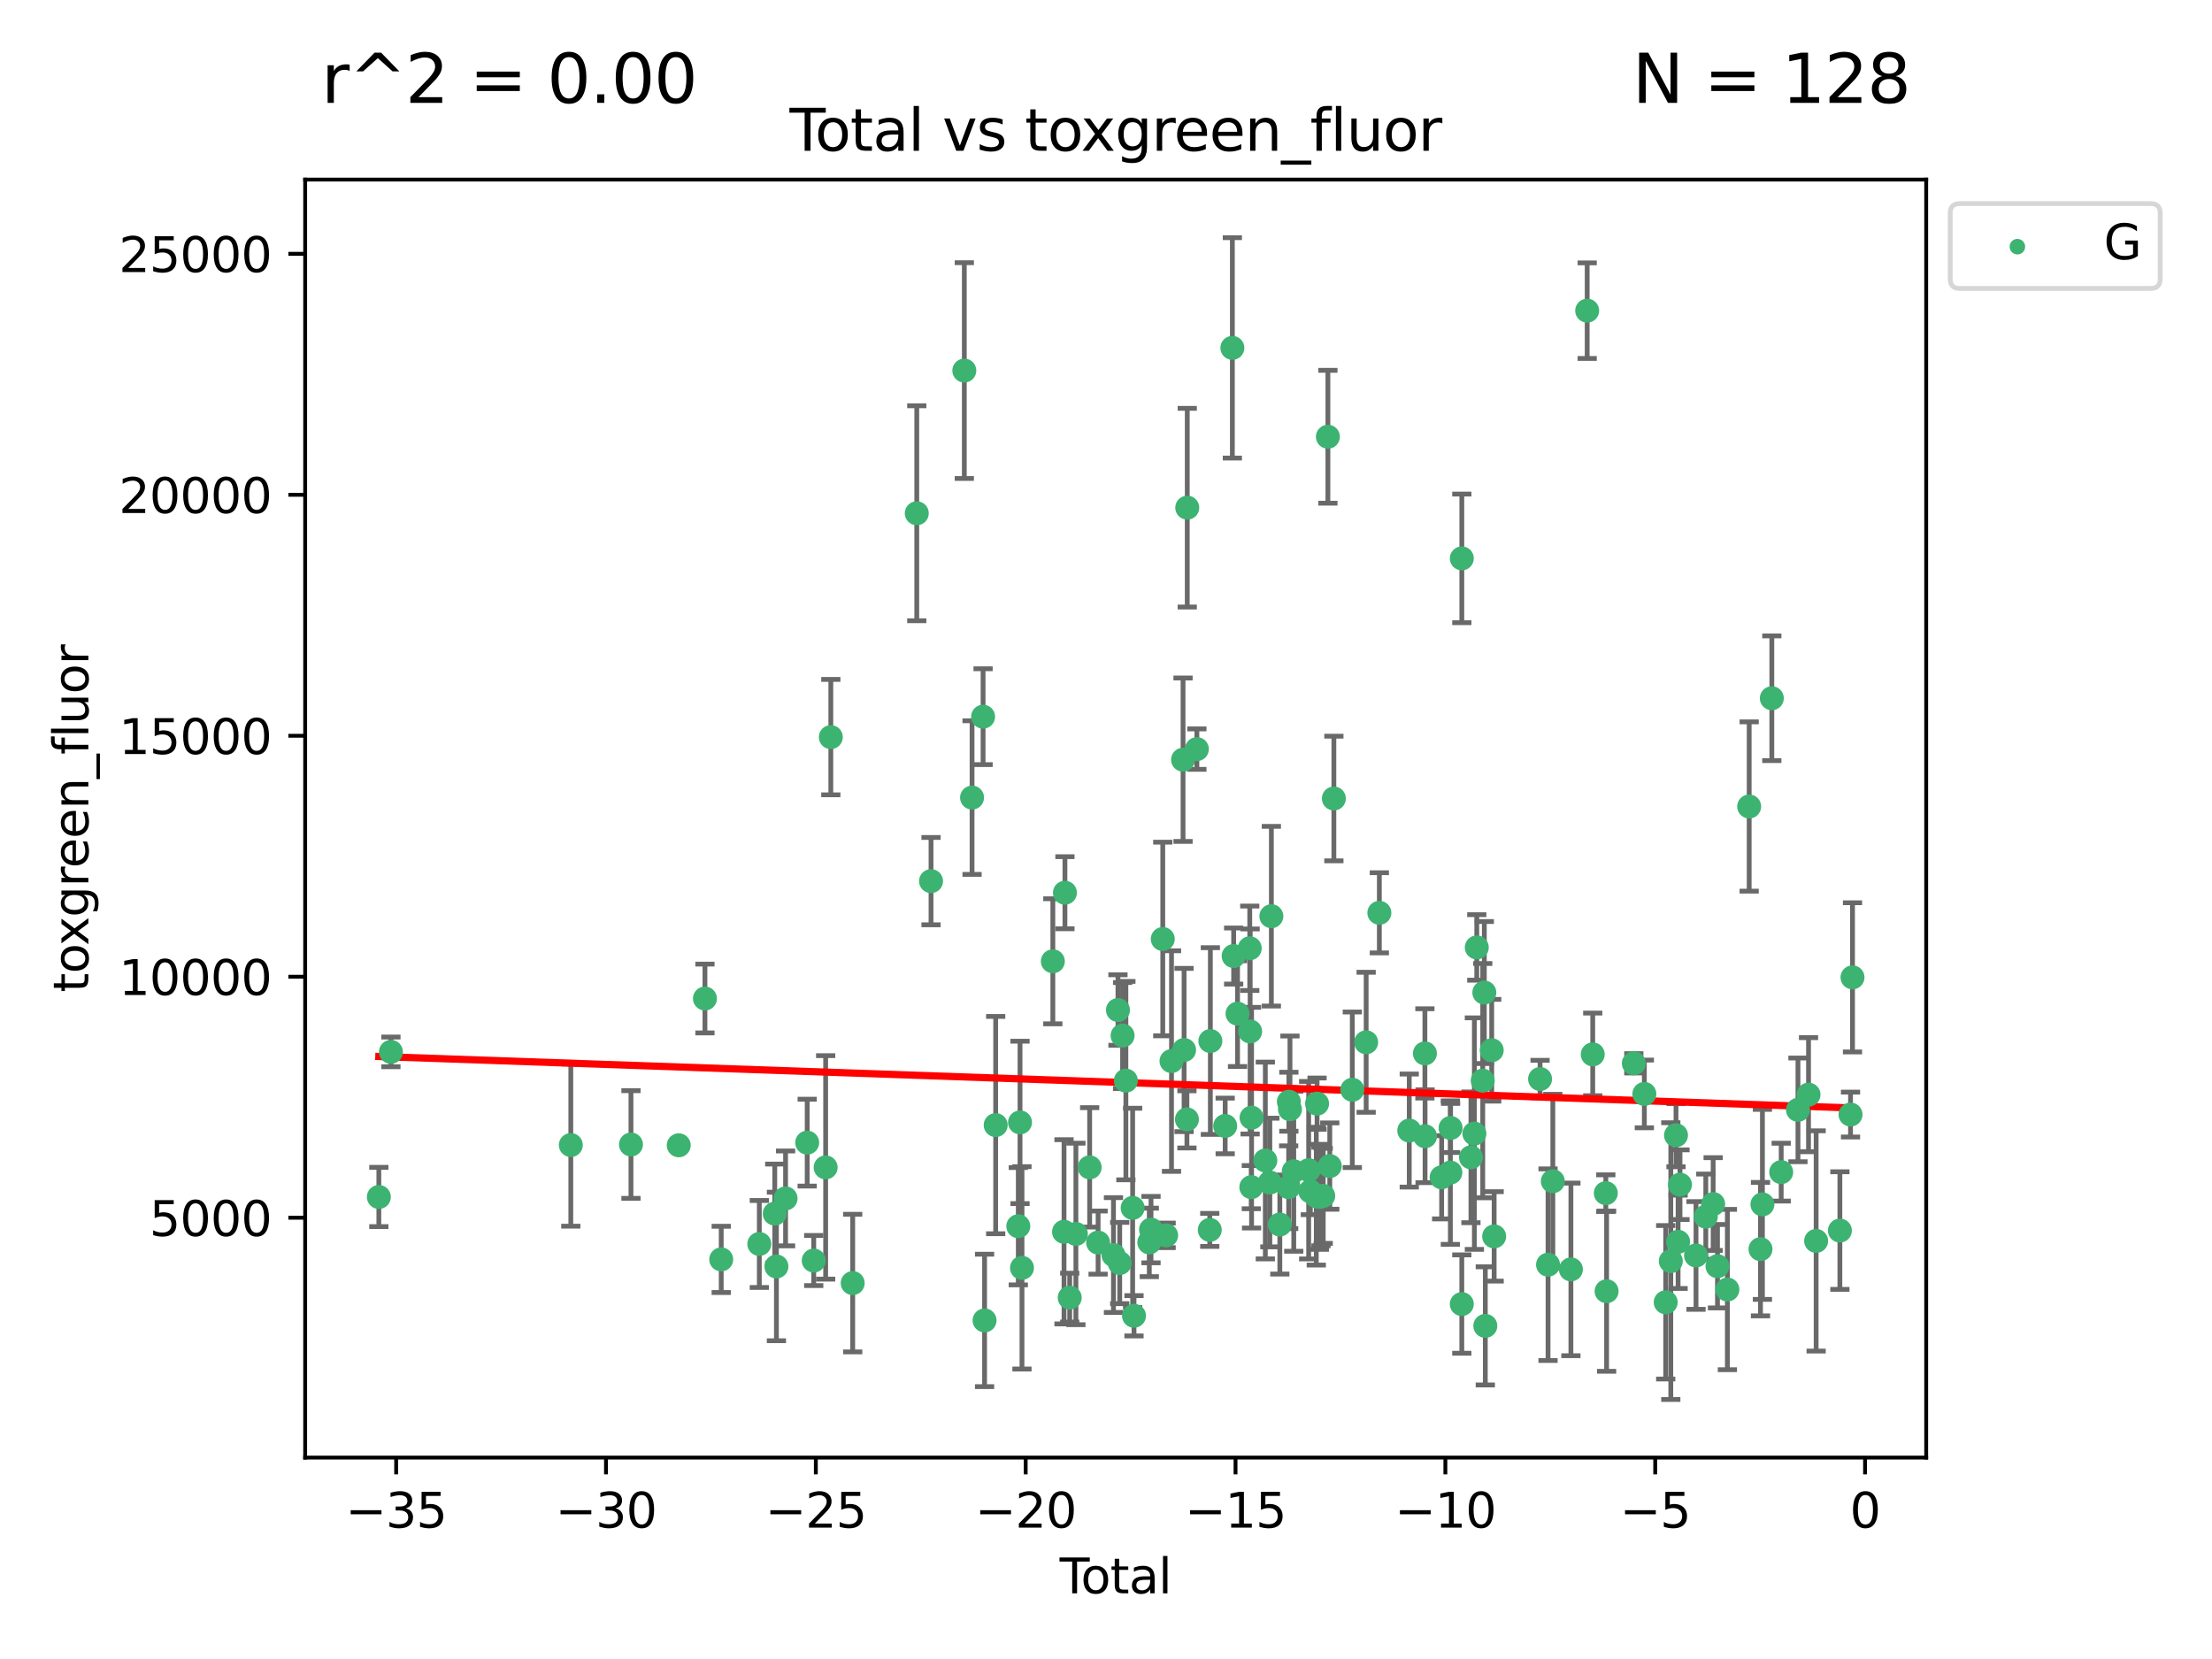 <?xml version="1.0" encoding="utf-8" standalone="no"?>
<!DOCTYPE svg PUBLIC "-//W3C//DTD SVG 1.1//EN"
  "http://www.w3.org/Graphics/SVG/1.1/DTD/svg11.dtd">
<svg xmlns:xlink="http://www.w3.org/1999/xlink" width="460.8pt" height="345.6pt" viewBox="0 0 460.8 345.6" xmlns="http://www.w3.org/2000/svg" version="1.1">
 <defs>
  <style type="text/css">*{stroke-linejoin: round; stroke-linecap: butt}</style>
 </defs>
 <g id="figure_1">
  <g id="patch_1">
   <path d="M 0 345.6 
L 460.8 345.6 
L 460.8 0 
L 0 0 
z
" style="fill: #ffffff"/>
  </g>
  <g id="axes_1">
   <g id="patch_2">
    <path d="M 63.571 303.64 
L 401.26 303.64 
L 401.26 37.411 
L 63.571 37.411 
z
" style="fill: #ffffff"/>
   </g>
   <g id="PathCollection_1">
    <defs>
     <path id="m9fa88152f5" d="M 0 1.118 
C 0.297 1.118 0.581 1 0.791 0.791 
C 1 0.581 1.118 0.297 1.118 0 
C 1.118 -0.297 1 -0.581 0.791 -0.791 
C 0.581 -1 0.297 -1.118 0 -1.118 
C -0.297 -1.118 -0.581 -1 -0.791 -0.791 
C -1 -0.581 -1.118 -0.297 -1.118 0 
C -1.118 0.297 -1 0.581 -0.791 0.791 
C -0.581 1 -0.297 1.118 0 1.118 
z
" style="stroke: #3cb371"/>
    </defs>
    <g clip-path="url(#pa8438b32f4)">
     <use xlink:href="#m9fa88152f5" x="78.921" y="249.353" style="fill: #3cb371; stroke: #3cb371"/>
     <use xlink:href="#m9fa88152f5" x="81.436" y="219.129" style="fill: #3cb371; stroke: #3cb371"/>
     <use xlink:href="#m9fa88152f5" x="118.911" y="238.536" style="fill: #3cb371; stroke: #3cb371"/>
     <use xlink:href="#m9fa88152f5" x="131.443" y="238.421" style="fill: #3cb371; stroke: #3cb371"/>
     <use xlink:href="#m9fa88152f5" x="141.394" y="238.585" style="fill: #3cb371; stroke: #3cb371"/>
     <use xlink:href="#m9fa88152f5" x="146.852" y="208.01" style="fill: #3cb371; stroke: #3cb371"/>
     <use xlink:href="#m9fa88152f5" x="150.243" y="262.355" style="fill: #3cb371; stroke: #3cb371"/>
     <use xlink:href="#m9fa88152f5" x="158.179" y="259.143" style="fill: #3cb371; stroke: #3cb371"/>
     <use xlink:href="#m9fa88152f5" x="161.396" y="252.816" style="fill: #3cb371; stroke: #3cb371"/>
     <use xlink:href="#m9fa88152f5" x="161.744" y="263.827" style="fill: #3cb371; stroke: #3cb371"/>
     <use xlink:href="#m9fa88152f5" x="163.65" y="249.654" style="fill: #3cb371; stroke: #3cb371"/>
     <use xlink:href="#m9fa88152f5" x="168.152" y="238.033" style="fill: #3cb371; stroke: #3cb371"/>
     <use xlink:href="#m9fa88152f5" x="169.515" y="262.593" style="fill: #3cb371; stroke: #3cb371"/>
     <use xlink:href="#m9fa88152f5" x="171.998" y="243.191" style="fill: #3cb371; stroke: #3cb371"/>
     <use xlink:href="#m9fa88152f5" x="173.076" y="153.555" style="fill: #3cb371; stroke: #3cb371"/>
     <use xlink:href="#m9fa88152f5" x="177.633" y="267.289" style="fill: #3cb371; stroke: #3cb371"/>
     <use xlink:href="#m9fa88152f5" x="190.981" y="106.922" style="fill: #3cb371; stroke: #3cb371"/>
     <use xlink:href="#m9fa88152f5" x="193.95" y="183.556" style="fill: #3cb371; stroke: #3cb371"/>
     <use xlink:href="#m9fa88152f5" x="200.884" y="77.199" style="fill: #3cb371; stroke: #3cb371"/>
     <use xlink:href="#m9fa88152f5" x="202.498" y="166.153" style="fill: #3cb371; stroke: #3cb371"/>
     <use xlink:href="#m9fa88152f5" x="204.795" y="149.299" style="fill: #3cb371; stroke: #3cb371"/>
     <use xlink:href="#m9fa88152f5" x="205.105" y="275.066" style="fill: #3cb371; stroke: #3cb371"/>
     <use xlink:href="#m9fa88152f5" x="207.419" y="234.375" style="fill: #3cb371; stroke: #3cb371"/>
     <use xlink:href="#m9fa88152f5" x="212.13" y="255.444" style="fill: #3cb371; stroke: #3cb371"/>
     <use xlink:href="#m9fa88152f5" x="212.49" y="233.815" style="fill: #3cb371; stroke: #3cb371"/>
     <use xlink:href="#m9fa88152f5" x="212.896" y="264.117" style="fill: #3cb371; stroke: #3cb371"/>
     <use xlink:href="#m9fa88152f5" x="219.325" y="200.255" style="fill: #3cb371; stroke: #3cb371"/>
     <use xlink:href="#m9fa88152f5" x="221.656" y="256.605" style="fill: #3cb371; stroke: #3cb371"/>
     <use xlink:href="#m9fa88152f5" x="221.845" y="185.97" style="fill: #3cb371; stroke: #3cb371"/>
     <use xlink:href="#m9fa88152f5" x="222.842" y="270.321" style="fill: #3cb371; stroke: #3cb371"/>
     <use xlink:href="#m9fa88152f5" x="224.13" y="257.055" style="fill: #3cb371; stroke: #3cb371"/>
     <use xlink:href="#m9fa88152f5" x="226.995" y="243.181" style="fill: #3cb371; stroke: #3cb371"/>
     <use xlink:href="#m9fa88152f5" x="228.755" y="258.851" style="fill: #3cb371; stroke: #3cb371"/>
     <use xlink:href="#m9fa88152f5" x="231.955" y="261.45" style="fill: #3cb371; stroke: #3cb371"/>
     <use xlink:href="#m9fa88152f5" x="232.89" y="210.406" style="fill: #3cb371; stroke: #3cb371"/>
     <use xlink:href="#m9fa88152f5" x="233.256" y="263.114" style="fill: #3cb371; stroke: #3cb371"/>
     <use xlink:href="#m9fa88152f5" x="233.856" y="215.726" style="fill: #3cb371; stroke: #3cb371"/>
     <use xlink:href="#m9fa88152f5" x="234.542" y="225.113" style="fill: #3cb371; stroke: #3cb371"/>
     <use xlink:href="#m9fa88152f5" x="235.951" y="251.624" style="fill: #3cb371; stroke: #3cb371"/>
     <use xlink:href="#m9fa88152f5" x="236.233" y="274.101" style="fill: #3cb371; stroke: #3cb371"/>
     <use xlink:href="#m9fa88152f5" x="239.419" y="258.816" style="fill: #3cb371; stroke: #3cb371"/>
     <use xlink:href="#m9fa88152f5" x="239.777" y="256.149" style="fill: #3cb371; stroke: #3cb371"/>
     <use xlink:href="#m9fa88152f5" x="242.225" y="195.611" style="fill: #3cb371; stroke: #3cb371"/>
     <use xlink:href="#m9fa88152f5" x="242.927" y="257.348" style="fill: #3cb371; stroke: #3cb371"/>
     <use xlink:href="#m9fa88152f5" x="244.047" y="221.042" style="fill: #3cb371; stroke: #3cb371"/>
     <use xlink:href="#m9fa88152f5" x="246.45" y="158.26" style="fill: #3cb371; stroke: #3cb371"/>
     <use xlink:href="#m9fa88152f5" x="246.666" y="218.735" style="fill: #3cb371; stroke: #3cb371"/>
     <use xlink:href="#m9fa88152f5" x="247.258" y="233.192" style="fill: #3cb371; stroke: #3cb371"/>
     <use xlink:href="#m9fa88152f5" x="247.327" y="105.759" style="fill: #3cb371; stroke: #3cb371"/>
     <use xlink:href="#m9fa88152f5" x="249.331" y="156.055" style="fill: #3cb371; stroke: #3cb371"/>
     <use xlink:href="#m9fa88152f5" x="252.015" y="256.21" style="fill: #3cb371; stroke: #3cb371"/>
     <use xlink:href="#m9fa88152f5" x="252.14" y="216.868" style="fill: #3cb371; stroke: #3cb371"/>
     <use xlink:href="#m9fa88152f5" x="255.228" y="234.556" style="fill: #3cb371; stroke: #3cb371"/>
     <use xlink:href="#m9fa88152f5" x="256.722" y="72.468" style="fill: #3cb371; stroke: #3cb371"/>
     <use xlink:href="#m9fa88152f5" x="256.992" y="199.16" style="fill: #3cb371; stroke: #3cb371"/>
     <use xlink:href="#m9fa88152f5" x="257.8" y="211.162" style="fill: #3cb371; stroke: #3cb371"/>
     <use xlink:href="#m9fa88152f5" x="260.346" y="197.543" style="fill: #3cb371; stroke: #3cb371"/>
     <use xlink:href="#m9fa88152f5" x="260.424" y="214.874" style="fill: #3cb371; stroke: #3cb371"/>
     <use xlink:href="#m9fa88152f5" x="260.674" y="247.302" style="fill: #3cb371; stroke: #3cb371"/>
     <use xlink:href="#m9fa88152f5" x="260.725" y="232.832" style="fill: #3cb371; stroke: #3cb371"/>
     <use xlink:href="#m9fa88152f5" x="263.59" y="241.755" style="fill: #3cb371; stroke: #3cb371"/>
     <use xlink:href="#m9fa88152f5" x="264.531" y="246.344" style="fill: #3cb371; stroke: #3cb371"/>
     <use xlink:href="#m9fa88152f5" x="264.848" y="190.864" style="fill: #3cb371; stroke: #3cb371"/>
     <use xlink:href="#m9fa88152f5" x="266.611" y="255.092" style="fill: #3cb371; stroke: #3cb371"/>
     <use xlink:href="#m9fa88152f5" x="268.454" y="247.316" style="fill: #3cb371; stroke: #3cb371"/>
     <use xlink:href="#m9fa88152f5" x="268.495" y="229.507" style="fill: #3cb371; stroke: #3cb371"/>
     <use xlink:href="#m9fa88152f5" x="268.724" y="231.081" style="fill: #3cb371; stroke: #3cb371"/>
     <use xlink:href="#m9fa88152f5" x="269.513" y="243.994" style="fill: #3cb371; stroke: #3cb371"/>
     <use xlink:href="#m9fa88152f5" x="272.62" y="243.766" style="fill: #3cb371; stroke: #3cb371"/>
     <use xlink:href="#m9fa88152f5" x="272.967" y="248.186" style="fill: #3cb371; stroke: #3cb371"/>
     <use xlink:href="#m9fa88152f5" x="274.207" y="249.185" style="fill: #3cb371; stroke: #3cb371"/>
     <use xlink:href="#m9fa88152f5" x="274.369" y="229.909" style="fill: #3cb371; stroke: #3cb371"/>
     <use xlink:href="#m9fa88152f5" x="274.862" y="249.325" style="fill: #3cb371; stroke: #3cb371"/>
     <use xlink:href="#m9fa88152f5" x="275.184" y="249.249" style="fill: #3cb371; stroke: #3cb371"/>
     <use xlink:href="#m9fa88152f5" x="275.652" y="249.12" style="fill: #3cb371; stroke: #3cb371"/>
     <use xlink:href="#m9fa88152f5" x="276.624" y="90.981" style="fill: #3cb371; stroke: #3cb371"/>
     <use xlink:href="#m9fa88152f5" x="277.017" y="242.914" style="fill: #3cb371; stroke: #3cb371"/>
     <use xlink:href="#m9fa88152f5" x="277.871" y="166.341" style="fill: #3cb371; stroke: #3cb371"/>
     <use xlink:href="#m9fa88152f5" x="281.711" y="227.018" style="fill: #3cb371; stroke: #3cb371"/>
     <use xlink:href="#m9fa88152f5" x="284.595" y="217.127" style="fill: #3cb371; stroke: #3cb371"/>
     <use xlink:href="#m9fa88152f5" x="287.344" y="190.157" style="fill: #3cb371; stroke: #3cb371"/>
     <use xlink:href="#m9fa88152f5" x="293.574" y="235.517" style="fill: #3cb371; stroke: #3cb371"/>
     <use xlink:href="#m9fa88152f5" x="296.833" y="219.444" style="fill: #3cb371; stroke: #3cb371"/>
     <use xlink:href="#m9fa88152f5" x="296.866" y="236.698" style="fill: #3cb371; stroke: #3cb371"/>
     <use xlink:href="#m9fa88152f5" x="300.32" y="245.255" style="fill: #3cb371; stroke: #3cb371"/>
     <use xlink:href="#m9fa88152f5" x="302.137" y="244.269" style="fill: #3cb371; stroke: #3cb371"/>
     <use xlink:href="#m9fa88152f5" x="302.182" y="234.974" style="fill: #3cb371; stroke: #3cb371"/>
     <use xlink:href="#m9fa88152f5" x="304.519" y="271.663" style="fill: #3cb371; stroke: #3cb371"/>
     <use xlink:href="#m9fa88152f5" x="304.524" y="116.323" style="fill: #3cb371; stroke: #3cb371"/>
     <use xlink:href="#m9fa88152f5" x="306.425" y="241.091" style="fill: #3cb371; stroke: #3cb371"/>
     <use xlink:href="#m9fa88152f5" x="307.142" y="236.151" style="fill: #3cb371; stroke: #3cb371"/>
     <use xlink:href="#m9fa88152f5" x="307.64" y="197.366" style="fill: #3cb371; stroke: #3cb371"/>
     <use xlink:href="#m9fa88152f5" x="308.879" y="225.118" style="fill: #3cb371; stroke: #3cb371"/>
     <use xlink:href="#m9fa88152f5" x="309.211" y="206.766" style="fill: #3cb371; stroke: #3cb371"/>
     <use xlink:href="#m9fa88152f5" x="309.418" y="276.204" style="fill: #3cb371; stroke: #3cb371"/>
     <use xlink:href="#m9fa88152f5" x="310.752" y="218.787" style="fill: #3cb371; stroke: #3cb371"/>
     <use xlink:href="#m9fa88152f5" x="311.259" y="257.562" style="fill: #3cb371; stroke: #3cb371"/>
     <use xlink:href="#m9fa88152f5" x="320.823" y="224.776" style="fill: #3cb371; stroke: #3cb371"/>
     <use xlink:href="#m9fa88152f5" x="322.485" y="263.458" style="fill: #3cb371; stroke: #3cb371"/>
     <use xlink:href="#m9fa88152f5" x="323.482" y="246.072" style="fill: #3cb371; stroke: #3cb371"/>
     <use xlink:href="#m9fa88152f5" x="327.249" y="264.439" style="fill: #3cb371; stroke: #3cb371"/>
     <use xlink:href="#m9fa88152f5" x="330.639" y="64.717" style="fill: #3cb371; stroke: #3cb371"/>
     <use xlink:href="#m9fa88152f5" x="331.796" y="219.646" style="fill: #3cb371; stroke: #3cb371"/>
     <use xlink:href="#m9fa88152f5" x="334.519" y="248.555" style="fill: #3cb371; stroke: #3cb371"/>
     <use xlink:href="#m9fa88152f5" x="334.685" y="268.984" style="fill: #3cb371; stroke: #3cb371"/>
     <use xlink:href="#m9fa88152f5" x="340.354" y="221.514" style="fill: #3cb371; stroke: #3cb371"/>
     <use xlink:href="#m9fa88152f5" x="342.548" y="227.888" style="fill: #3cb371; stroke: #3cb371"/>
     <use xlink:href="#m9fa88152f5" x="346.996" y="271.288" style="fill: #3cb371; stroke: #3cb371"/>
     <use xlink:href="#m9fa88152f5" x="348.058" y="262.713" style="fill: #3cb371; stroke: #3cb371"/>
     <use xlink:href="#m9fa88152f5" x="349.14" y="236.491" style="fill: #3cb371; stroke: #3cb371"/>
     <use xlink:href="#m9fa88152f5" x="349.578" y="258.69" style="fill: #3cb371; stroke: #3cb371"/>
     <use xlink:href="#m9fa88152f5" x="349.972" y="246.79" style="fill: #3cb371; stroke: #3cb371"/>
     <use xlink:href="#m9fa88152f5" x="353.31" y="261.534" style="fill: #3cb371; stroke: #3cb371"/>
     <use xlink:href="#m9fa88152f5" x="355.35" y="253.448" style="fill: #3cb371; stroke: #3cb371"/>
     <use xlink:href="#m9fa88152f5" x="356.882" y="250.824" style="fill: #3cb371; stroke: #3cb371"/>
     <use xlink:href="#m9fa88152f5" x="357.784" y="263.775" style="fill: #3cb371; stroke: #3cb371"/>
     <use xlink:href="#m9fa88152f5" x="359.846" y="268.634" style="fill: #3cb371; stroke: #3cb371"/>
     <use xlink:href="#m9fa88152f5" x="364.385" y="168.007" style="fill: #3cb371; stroke: #3cb371"/>
     <use xlink:href="#m9fa88152f5" x="366.743" y="260.22" style="fill: #3cb371; stroke: #3cb371"/>
     <use xlink:href="#m9fa88152f5" x="367.143" y="250.897" style="fill: #3cb371; stroke: #3cb371"/>
     <use xlink:href="#m9fa88152f5" x="369.104" y="145.458" style="fill: #3cb371; stroke: #3cb371"/>
     <use xlink:href="#m9fa88152f5" x="371.055" y="244.179" style="fill: #3cb371; stroke: #3cb371"/>
     <use xlink:href="#m9fa88152f5" x="374.548" y="231.202" style="fill: #3cb371; stroke: #3cb371"/>
     <use xlink:href="#m9fa88152f5" x="376.749" y="228.038" style="fill: #3cb371; stroke: #3cb371"/>
     <use xlink:href="#m9fa88152f5" x="378.334" y="258.508" style="fill: #3cb371; stroke: #3cb371"/>
     <use xlink:href="#m9fa88152f5" x="383.282" y="256.35" style="fill: #3cb371; stroke: #3cb371"/>
     <use xlink:href="#m9fa88152f5" x="385.498" y="232.183" style="fill: #3cb371; stroke: #3cb371"/>
     <use xlink:href="#m9fa88152f5" x="385.911" y="203.599" style="fill: #3cb371; stroke: #3cb371"/>
    </g>
   </g>
   <g id="matplotlib.axis_1">
    <g id="xtick_1">
     <g id="line2d_1">
      <defs>
       <path id="m34b3b8d915" d="M 0 0 
L 0 3.5 
" style="stroke: #000000; stroke-width: 0.8"/>
      </defs>
      <g>
       <use xlink:href="#m34b3b8d915" x="82.525" y="303.64" style="stroke: #000000; stroke-width: 0.8"/>
      </g>
     </g>
     <g id="text_1">
      <!-- −35 -->
      <g transform="translate(71.972 318.238)scale(0.1 -0.1)">
       <defs>
        <path id="DejaVuSans-2212" d="M 678 2272 
L 4684 2272 
L 4684 1741 
L 678 1741 
L 678 2272 
z
" transform="scale(0.016)"/>
        <path id="DejaVuSans-33" d="M 2597 2516 
Q 3050 2419 3304 2112 
Q 3559 1806 3559 1356 
Q 3559 666 3084 287 
Q 2609 -91 1734 -91 
Q 1441 -91 1130 -33 
Q 819 25 488 141 
L 488 750 
Q 750 597 1062 519 
Q 1375 441 1716 441 
Q 2309 441 2620 675 
Q 2931 909 2931 1356 
Q 2931 1769 2642 2001 
Q 2353 2234 1838 2234 
L 1294 2234 
L 1294 2753 
L 1863 2753 
Q 2328 2753 2575 2939 
Q 2822 3125 2822 3475 
Q 2822 3834 2567 4026 
Q 2313 4219 1838 4219 
Q 1578 4219 1281 4162 
Q 984 4106 628 3988 
L 628 4550 
Q 988 4650 1302 4700 
Q 1616 4750 1894 4750 
Q 2613 4750 3031 4423 
Q 3450 4097 3450 3541 
Q 3450 3153 3228 2886 
Q 3006 2619 2597 2516 
z
" transform="scale(0.016)"/>
        <path id="DejaVuSans-35" d="M 691 4666 
L 3169 4666 
L 3169 4134 
L 1269 4134 
L 1269 2991 
Q 1406 3038 1543 3061 
Q 1681 3084 1819 3084 
Q 2600 3084 3056 2656 
Q 3513 2228 3513 1497 
Q 3513 744 3044 326 
Q 2575 -91 1722 -91 
Q 1428 -91 1123 -41 
Q 819 9 494 109 
L 494 744 
Q 775 591 1075 516 
Q 1375 441 1709 441 
Q 2250 441 2565 725 
Q 2881 1009 2881 1497 
Q 2881 1984 2565 2268 
Q 2250 2553 1709 2553 
Q 1456 2553 1204 2497 
Q 953 2441 691 2322 
L 691 4666 
z
" transform="scale(0.016)"/>
       </defs>
       <use xlink:href="#DejaVuSans-2212"/>
       <use xlink:href="#DejaVuSans-33" x="83.789"/>
       <use xlink:href="#DejaVuSans-35" x="147.412"/>
      </g>
     </g>
    </g>
    <g id="xtick_2">
     <g id="line2d_2">
      <g>
       <use xlink:href="#m34b3b8d915" x="126.239" y="303.64" style="stroke: #000000; stroke-width: 0.8"/>
      </g>
     </g>
     <g id="text_2">
      <!-- −30 -->
      <g transform="translate(115.687 318.238)scale(0.1 -0.1)">
       <defs>
        <path id="DejaVuSans-30" d="M 2034 4250 
Q 1547 4250 1301 3770 
Q 1056 3291 1056 2328 
Q 1056 1369 1301 889 
Q 1547 409 2034 409 
Q 2525 409 2770 889 
Q 3016 1369 3016 2328 
Q 3016 3291 2770 3770 
Q 2525 4250 2034 4250 
z
M 2034 4750 
Q 2819 4750 3233 4129 
Q 3647 3509 3647 2328 
Q 3647 1150 3233 529 
Q 2819 -91 2034 -91 
Q 1250 -91 836 529 
Q 422 1150 422 2328 
Q 422 3509 836 4129 
Q 1250 4750 2034 4750 
z
" transform="scale(0.016)"/>
       </defs>
       <use xlink:href="#DejaVuSans-2212"/>
       <use xlink:href="#DejaVuSans-33" x="83.789"/>
       <use xlink:href="#DejaVuSans-30" x="147.412"/>
      </g>
     </g>
    </g>
    <g id="xtick_3">
     <g id="line2d_3">
      <g>
       <use xlink:href="#m34b3b8d915" x="169.953" y="303.64" style="stroke: #000000; stroke-width: 0.8"/>
      </g>
     </g>
     <g id="text_3">
      <!-- −25 -->
      <g transform="translate(159.401 318.238)scale(0.1 -0.1)">
       <defs>
        <path id="DejaVuSans-32" d="M 1228 531 
L 3431 531 
L 3431 0 
L 469 0 
L 469 531 
Q 828 903 1448 1529 
Q 2069 2156 2228 2338 
Q 2531 2678 2651 2914 
Q 2772 3150 2772 3378 
Q 2772 3750 2511 3984 
Q 2250 4219 1831 4219 
Q 1534 4219 1204 4116 
Q 875 4013 500 3803 
L 500 4441 
Q 881 4594 1212 4672 
Q 1544 4750 1819 4750 
Q 2544 4750 2975 4387 
Q 3406 4025 3406 3419 
Q 3406 3131 3298 2873 
Q 3191 2616 2906 2266 
Q 2828 2175 2409 1742 
Q 1991 1309 1228 531 
z
" transform="scale(0.016)"/>
       </defs>
       <use xlink:href="#DejaVuSans-2212"/>
       <use xlink:href="#DejaVuSans-32" x="83.789"/>
       <use xlink:href="#DejaVuSans-35" x="147.412"/>
      </g>
     </g>
    </g>
    <g id="xtick_4">
     <g id="line2d_4">
      <g>
       <use xlink:href="#m34b3b8d915" x="213.668" y="303.64" style="stroke: #000000; stroke-width: 0.8"/>
      </g>
     </g>
     <g id="text_4">
      <!-- −20 -->
      <g transform="translate(203.116 318.238)scale(0.1 -0.1)">
       <use xlink:href="#DejaVuSans-2212"/>
       <use xlink:href="#DejaVuSans-32" x="83.789"/>
       <use xlink:href="#DejaVuSans-30" x="147.412"/>
      </g>
     </g>
    </g>
    <g id="xtick_5">
     <g id="line2d_5">
      <g>
       <use xlink:href="#m34b3b8d915" x="257.382" y="303.64" style="stroke: #000000; stroke-width: 0.8"/>
      </g>
     </g>
     <g id="text_5">
      <!-- −15 -->
      <g transform="translate(246.83 318.238)scale(0.1 -0.1)">
       <defs>
        <path id="DejaVuSans-31" d="M 794 531 
L 1825 531 
L 1825 4091 
L 703 3866 
L 703 4441 
L 1819 4666 
L 2450 4666 
L 2450 531 
L 3481 531 
L 3481 0 
L 794 0 
L 794 531 
z
" transform="scale(0.016)"/>
       </defs>
       <use xlink:href="#DejaVuSans-2212"/>
       <use xlink:href="#DejaVuSans-31" x="83.789"/>
       <use xlink:href="#DejaVuSans-35" x="147.412"/>
      </g>
     </g>
    </g>
    <g id="xtick_6">
     <g id="line2d_6">
      <g>
       <use xlink:href="#m34b3b8d915" x="301.097" y="303.64" style="stroke: #000000; stroke-width: 0.8"/>
      </g>
     </g>
     <g id="text_6">
      <!-- −10 -->
      <g transform="translate(290.545 318.238)scale(0.1 -0.1)">
       <use xlink:href="#DejaVuSans-2212"/>
       <use xlink:href="#DejaVuSans-31" x="83.789"/>
       <use xlink:href="#DejaVuSans-30" x="147.412"/>
      </g>
     </g>
    </g>
    <g id="xtick_7">
     <g id="line2d_7">
      <g>
       <use xlink:href="#m34b3b8d915" x="344.811" y="303.64" style="stroke: #000000; stroke-width: 0.8"/>
      </g>
     </g>
     <g id="text_7">
      <!-- −5 -->
      <g transform="translate(337.44 318.238)scale(0.1 -0.1)">
       <use xlink:href="#DejaVuSans-2212"/>
       <use xlink:href="#DejaVuSans-35" x="83.789"/>
      </g>
     </g>
    </g>
    <g id="xtick_8">
     <g id="line2d_8">
      <g>
       <use xlink:href="#m34b3b8d915" x="388.526" y="303.64" style="stroke: #000000; stroke-width: 0.8"/>
      </g>
     </g>
     <g id="text_8">
      <!-- 0 -->
      <g transform="translate(385.345 318.238)scale(0.1 -0.1)">
       <use xlink:href="#DejaVuSans-30"/>
      </g>
     </g>
    </g>
    <g id="text_9">
     <!-- Total -->
     <g transform="translate(220.739 331.917)scale(0.1 -0.1)">
      <defs>
       <path id="DejaVuSans-54" d="M -19 4666 
L 3928 4666 
L 3928 4134 
L 2272 4134 
L 2272 0 
L 1638 0 
L 1638 4134 
L -19 4134 
L -19 4666 
z
" transform="scale(0.016)"/>
       <path id="DejaVuSans-6f" d="M 1959 3097 
Q 1497 3097 1228 2736 
Q 959 2375 959 1747 
Q 959 1119 1226 758 
Q 1494 397 1959 397 
Q 2419 397 2687 759 
Q 2956 1122 2956 1747 
Q 2956 2369 2687 2733 
Q 2419 3097 1959 3097 
z
M 1959 3584 
Q 2709 3584 3137 3096 
Q 3566 2609 3566 1747 
Q 3566 888 3137 398 
Q 2709 -91 1959 -91 
Q 1206 -91 779 398 
Q 353 888 353 1747 
Q 353 2609 779 3096 
Q 1206 3584 1959 3584 
z
" transform="scale(0.016)"/>
       <path id="DejaVuSans-74" d="M 1172 4494 
L 1172 3500 
L 2356 3500 
L 2356 3053 
L 1172 3053 
L 1172 1153 
Q 1172 725 1289 603 
Q 1406 481 1766 481 
L 2356 481 
L 2356 0 
L 1766 0 
Q 1100 0 847 248 
Q 594 497 594 1153 
L 594 3053 
L 172 3053 
L 172 3500 
L 594 3500 
L 594 4494 
L 1172 4494 
z
" transform="scale(0.016)"/>
       <path id="DejaVuSans-61" d="M 2194 1759 
Q 1497 1759 1228 1600 
Q 959 1441 959 1056 
Q 959 750 1161 570 
Q 1363 391 1709 391 
Q 2188 391 2477 730 
Q 2766 1069 2766 1631 
L 2766 1759 
L 2194 1759 
z
M 3341 1997 
L 3341 0 
L 2766 0 
L 2766 531 
Q 2569 213 2275 61 
Q 1981 -91 1556 -91 
Q 1019 -91 701 211 
Q 384 513 384 1019 
Q 384 1609 779 1909 
Q 1175 2209 1959 2209 
L 2766 2209 
L 2766 2266 
Q 2766 2663 2505 2880 
Q 2244 3097 1772 3097 
Q 1472 3097 1187 3025 
Q 903 2953 641 2809 
L 641 3341 
Q 956 3463 1253 3523 
Q 1550 3584 1831 3584 
Q 2591 3584 2966 3190 
Q 3341 2797 3341 1997 
z
" transform="scale(0.016)"/>
       <path id="DejaVuSans-6c" d="M 603 4863 
L 1178 4863 
L 1178 0 
L 603 0 
L 603 4863 
z
" transform="scale(0.016)"/>
      </defs>
      <use xlink:href="#DejaVuSans-54"/>
      <use xlink:href="#DejaVuSans-6f" x="44.084"/>
      <use xlink:href="#DejaVuSans-74" x="105.266"/>
      <use xlink:href="#DejaVuSans-61" x="144.475"/>
      <use xlink:href="#DejaVuSans-6c" x="205.754"/>
     </g>
    </g>
   </g>
   <g id="matplotlib.axis_2">
    <g id="ytick_1">
     <g id="line2d_9">
      <defs>
       <path id="md091a36d5f" d="M 0 0 
L -3.5 0 
" style="stroke: #000000; stroke-width: 0.8"/>
      </defs>
      <g>
       <use xlink:href="#md091a36d5f" x="63.571" y="253.673" style="stroke: #000000; stroke-width: 0.8"/>
      </g>
     </g>
     <g id="text_10">
      <!-- 5000 -->
      <g transform="translate(31.121 257.472)scale(0.1 -0.1)">
       <use xlink:href="#DejaVuSans-35"/>
       <use xlink:href="#DejaVuSans-30" x="63.623"/>
       <use xlink:href="#DejaVuSans-30" x="127.246"/>
       <use xlink:href="#DejaVuSans-30" x="190.869"/>
      </g>
     </g>
    </g>
    <g id="ytick_2">
     <g id="line2d_10">
      <g>
       <use xlink:href="#md091a36d5f" x="63.571" y="203.473" style="stroke: #000000; stroke-width: 0.8"/>
      </g>
     </g>
     <g id="text_11">
      <!-- 10000 -->
      <g transform="translate(24.759 207.272)scale(0.1 -0.1)">
       <use xlink:href="#DejaVuSans-31"/>
       <use xlink:href="#DejaVuSans-30" x="63.623"/>
       <use xlink:href="#DejaVuSans-30" x="127.246"/>
       <use xlink:href="#DejaVuSans-30" x="190.869"/>
       <use xlink:href="#DejaVuSans-30" x="254.492"/>
      </g>
     </g>
    </g>
    <g id="ytick_3">
     <g id="line2d_11">
      <g>
       <use xlink:href="#md091a36d5f" x="63.571" y="153.274" style="stroke: #000000; stroke-width: 0.8"/>
      </g>
     </g>
     <g id="text_12">
      <!-- 15000 -->
      <g transform="translate(24.759 157.073)scale(0.1 -0.1)">
       <use xlink:href="#DejaVuSans-31"/>
       <use xlink:href="#DejaVuSans-35" x="63.623"/>
       <use xlink:href="#DejaVuSans-30" x="127.246"/>
       <use xlink:href="#DejaVuSans-30" x="190.869"/>
       <use xlink:href="#DejaVuSans-30" x="254.492"/>
      </g>
     </g>
    </g>
    <g id="ytick_4">
     <g id="line2d_12">
      <g>
       <use xlink:href="#md091a36d5f" x="63.571" y="103.074" style="stroke: #000000; stroke-width: 0.8"/>
      </g>
     </g>
     <g id="text_13">
      <!-- 20000 -->
      <g transform="translate(24.759 106.873)scale(0.1 -0.1)">
       <use xlink:href="#DejaVuSans-32"/>
       <use xlink:href="#DejaVuSans-30" x="63.623"/>
       <use xlink:href="#DejaVuSans-30" x="127.246"/>
       <use xlink:href="#DejaVuSans-30" x="190.869"/>
       <use xlink:href="#DejaVuSans-30" x="254.492"/>
      </g>
     </g>
    </g>
    <g id="ytick_5">
     <g id="line2d_13">
      <g>
       <use xlink:href="#md091a36d5f" x="63.571" y="52.875" style="stroke: #000000; stroke-width: 0.8"/>
      </g>
     </g>
     <g id="text_14">
      <!-- 25000 -->
      <g transform="translate(24.759 56.674)scale(0.1 -0.1)">
       <use xlink:href="#DejaVuSans-32"/>
       <use xlink:href="#DejaVuSans-35" x="63.623"/>
       <use xlink:href="#DejaVuSans-30" x="127.246"/>
       <use xlink:href="#DejaVuSans-30" x="190.869"/>
       <use xlink:href="#DejaVuSans-30" x="254.492"/>
      </g>
     </g>
    </g>
    <g id="text_15">
     <!-- toxgreen_fluor -->
     <g transform="translate(18.401 206.72)rotate(-90)scale(0.1 -0.1)">
      <defs>
       <path id="DejaVuSans-78" d="M 3513 3500 
L 2247 1797 
L 3578 0 
L 2900 0 
L 1881 1375 
L 863 0 
L 184 0 
L 1544 1831 
L 300 3500 
L 978 3500 
L 1906 2253 
L 2834 3500 
L 3513 3500 
z
" transform="scale(0.016)"/>
       <path id="DejaVuSans-67" d="M 2906 1791 
Q 2906 2416 2648 2759 
Q 2391 3103 1925 3103 
Q 1463 3103 1205 2759 
Q 947 2416 947 1791 
Q 947 1169 1205 825 
Q 1463 481 1925 481 
Q 2391 481 2648 825 
Q 2906 1169 2906 1791 
z
M 3481 434 
Q 3481 -459 3084 -895 
Q 2688 -1331 1869 -1331 
Q 1566 -1331 1297 -1286 
Q 1028 -1241 775 -1147 
L 775 -588 
Q 1028 -725 1275 -790 
Q 1522 -856 1778 -856 
Q 2344 -856 2625 -561 
Q 2906 -266 2906 331 
L 2906 616 
Q 2728 306 2450 153 
Q 2172 0 1784 0 
Q 1141 0 747 490 
Q 353 981 353 1791 
Q 353 2603 747 3093 
Q 1141 3584 1784 3584 
Q 2172 3584 2450 3431 
Q 2728 3278 2906 2969 
L 2906 3500 
L 3481 3500 
L 3481 434 
z
" transform="scale(0.016)"/>
       <path id="DejaVuSans-72" d="M 2631 2963 
Q 2534 3019 2420 3045 
Q 2306 3072 2169 3072 
Q 1681 3072 1420 2755 
Q 1159 2438 1159 1844 
L 1159 0 
L 581 0 
L 581 3500 
L 1159 3500 
L 1159 2956 
Q 1341 3275 1631 3429 
Q 1922 3584 2338 3584 
Q 2397 3584 2469 3576 
Q 2541 3569 2628 3553 
L 2631 2963 
z
" transform="scale(0.016)"/>
       <path id="DejaVuSans-65" d="M 3597 1894 
L 3597 1613 
L 953 1613 
Q 991 1019 1311 708 
Q 1631 397 2203 397 
Q 2534 397 2845 478 
Q 3156 559 3463 722 
L 3463 178 
Q 3153 47 2828 -22 
Q 2503 -91 2169 -91 
Q 1331 -91 842 396 
Q 353 884 353 1716 
Q 353 2575 817 3079 
Q 1281 3584 2069 3584 
Q 2775 3584 3186 3129 
Q 3597 2675 3597 1894 
z
M 3022 2063 
Q 3016 2534 2758 2815 
Q 2500 3097 2075 3097 
Q 1594 3097 1305 2825 
Q 1016 2553 972 2059 
L 3022 2063 
z
" transform="scale(0.016)"/>
       <path id="DejaVuSans-6e" d="M 3513 2113 
L 3513 0 
L 2938 0 
L 2938 2094 
Q 2938 2591 2744 2837 
Q 2550 3084 2163 3084 
Q 1697 3084 1428 2787 
Q 1159 2491 1159 1978 
L 1159 0 
L 581 0 
L 581 3500 
L 1159 3500 
L 1159 2956 
Q 1366 3272 1645 3428 
Q 1925 3584 2291 3584 
Q 2894 3584 3203 3211 
Q 3513 2838 3513 2113 
z
" transform="scale(0.016)"/>
       <path id="DejaVuSans-5f" d="M 3263 -1063 
L 3263 -1509 
L -63 -1509 
L -63 -1063 
L 3263 -1063 
z
" transform="scale(0.016)"/>
       <path id="DejaVuSans-66" d="M 2375 4863 
L 2375 4384 
L 1825 4384 
Q 1516 4384 1395 4259 
Q 1275 4134 1275 3809 
L 1275 3500 
L 2222 3500 
L 2222 3053 
L 1275 3053 
L 1275 0 
L 697 0 
L 697 3053 
L 147 3053 
L 147 3500 
L 697 3500 
L 697 3744 
Q 697 4328 969 4595 
Q 1241 4863 1831 4863 
L 2375 4863 
z
" transform="scale(0.016)"/>
       <path id="DejaVuSans-75" d="M 544 1381 
L 544 3500 
L 1119 3500 
L 1119 1403 
Q 1119 906 1312 657 
Q 1506 409 1894 409 
Q 2359 409 2629 706 
Q 2900 1003 2900 1516 
L 2900 3500 
L 3475 3500 
L 3475 0 
L 2900 0 
L 2900 538 
Q 2691 219 2414 64 
Q 2138 -91 1772 -91 
Q 1169 -91 856 284 
Q 544 659 544 1381 
z
M 1991 3584 
L 1991 3584 
z
" transform="scale(0.016)"/>
      </defs>
      <use xlink:href="#DejaVuSans-74"/>
      <use xlink:href="#DejaVuSans-6f" x="39.209"/>
      <use xlink:href="#DejaVuSans-78" x="97.266"/>
      <use xlink:href="#DejaVuSans-67" x="156.445"/>
      <use xlink:href="#DejaVuSans-72" x="219.922"/>
      <use xlink:href="#DejaVuSans-65" x="258.785"/>
      <use xlink:href="#DejaVuSans-65" x="320.309"/>
      <use xlink:href="#DejaVuSans-6e" x="381.832"/>
      <use xlink:href="#DejaVuSans-5f" x="445.211"/>
      <use xlink:href="#DejaVuSans-66" x="495.211"/>
      <use xlink:href="#DejaVuSans-6c" x="530.416"/>
      <use xlink:href="#DejaVuSans-75" x="558.199"/>
      <use xlink:href="#DejaVuSans-6f" x="621.578"/>
      <use xlink:href="#DejaVuSans-72" x="682.76"/>
     </g>
    </g>
   </g>
   <g id="LineCollection_1">
    <path d="M 78.921 255.526 
L 78.921 243.18 
" clip-path="url(#pa8438b32f4)" style="fill: none; stroke: #696969"/>
    <path d="M 81.436 222.222 
L 81.436 216.037 
" clip-path="url(#pa8438b32f4)" style="fill: none; stroke: #696969"/>
    <path d="M 118.911 255.436 
L 118.911 221.637 
" clip-path="url(#pa8438b32f4)" style="fill: none; stroke: #696969"/>
    <path d="M 131.443 249.635 
L 131.443 227.207 
" clip-path="url(#pa8438b32f4)" style="fill: none; stroke: #696969"/>
    <path d="M 141.394 239.437 
L 141.394 237.732 
" clip-path="url(#pa8438b32f4)" style="fill: none; stroke: #696969"/>
    <path d="M 146.852 215.176 
L 146.852 200.843 
" clip-path="url(#pa8438b32f4)" style="fill: none; stroke: #696969"/>
    <path d="M 150.243 269.256 
L 150.243 255.454 
" clip-path="url(#pa8438b32f4)" style="fill: none; stroke: #696969"/>
    <path d="M 158.179 268.201 
L 158.179 250.085 
" clip-path="url(#pa8438b32f4)" style="fill: none; stroke: #696969"/>
    <path d="M 161.396 263.131 
L 161.396 242.501 
" clip-path="url(#pa8438b32f4)" style="fill: none; stroke: #696969"/>
    <path d="M 161.744 279.302 
L 161.744 248.352 
" clip-path="url(#pa8438b32f4)" style="fill: none; stroke: #696969"/>
    <path d="M 163.65 259.534 
L 163.65 239.774 
" clip-path="url(#pa8438b32f4)" style="fill: none; stroke: #696969"/>
    <path d="M 168.152 247.078 
L 168.152 228.987 
" clip-path="url(#pa8438b32f4)" style="fill: none; stroke: #696969"/>
    <path d="M 169.515 267.815 
L 169.515 257.37 
" clip-path="url(#pa8438b32f4)" style="fill: none; stroke: #696969"/>
    <path d="M 171.998 266.466 
L 171.998 219.916 
" clip-path="url(#pa8438b32f4)" style="fill: none; stroke: #696969"/>
    <path d="M 173.076 165.577 
L 173.076 141.533 
" clip-path="url(#pa8438b32f4)" style="fill: none; stroke: #696969"/>
    <path d="M 177.633 281.626 
L 177.633 252.951 
" clip-path="url(#pa8438b32f4)" style="fill: none; stroke: #696969"/>
    <path d="M 190.981 129.316 
L 190.981 84.528 
" clip-path="url(#pa8438b32f4)" style="fill: none; stroke: #696969"/>
    <path d="M 193.95 192.652 
L 193.95 174.46 
" clip-path="url(#pa8438b32f4)" style="fill: none; stroke: #696969"/>
    <path d="M 200.884 99.673 
L 200.884 54.725 
" clip-path="url(#pa8438b32f4)" style="fill: none; stroke: #696969"/>
    <path d="M 202.498 182.154 
L 202.498 150.152 
" clip-path="url(#pa8438b32f4)" style="fill: none; stroke: #696969"/>
    <path d="M 204.795 159.287 
L 204.795 139.311 
" clip-path="url(#pa8438b32f4)" style="fill: none; stroke: #696969"/>
    <path d="M 205.105 288.858 
L 205.105 261.274 
" clip-path="url(#pa8438b32f4)" style="fill: none; stroke: #696969"/>
    <path d="M 207.419 257.008 
L 207.419 211.742 
" clip-path="url(#pa8438b32f4)" style="fill: none; stroke: #696969"/>
    <path d="M 212.13 267.664 
L 212.13 243.224 
" clip-path="url(#pa8438b32f4)" style="fill: none; stroke: #696969"/>
    <path d="M 212.49 250.733 
L 212.49 216.898 
" clip-path="url(#pa8438b32f4)" style="fill: none; stroke: #696969"/>
    <path d="M 212.896 285.194 
L 212.896 243.041 
" clip-path="url(#pa8438b32f4)" style="fill: none; stroke: #696969"/>
    <path d="M 219.325 213.283 
L 219.325 187.227 
" clip-path="url(#pa8438b32f4)" style="fill: none; stroke: #696969"/>
    <path d="M 221.656 275.794 
L 221.656 237.417 
" clip-path="url(#pa8438b32f4)" style="fill: none; stroke: #696969"/>
    <path d="M 221.845 193.478 
L 221.845 178.461 
" clip-path="url(#pa8438b32f4)" style="fill: none; stroke: #696969"/>
    <path d="M 222.842 275.408 
L 222.842 265.233 
" clip-path="url(#pa8438b32f4)" style="fill: none; stroke: #696969"/>
    <path d="M 224.13 275.96 
L 224.13 238.15 
" clip-path="url(#pa8438b32f4)" style="fill: none; stroke: #696969"/>
    <path d="M 226.995 255.617 
L 226.995 230.744 
" clip-path="url(#pa8438b32f4)" style="fill: none; stroke: #696969"/>
    <path d="M 228.755 265.424 
L 228.755 252.278 
" clip-path="url(#pa8438b32f4)" style="fill: none; stroke: #696969"/>
    <path d="M 231.955 273.409 
L 231.955 249.491 
" clip-path="url(#pa8438b32f4)" style="fill: none; stroke: #696969"/>
    <path d="M 232.89 217.747 
L 232.89 203.065 
" clip-path="url(#pa8438b32f4)" style="fill: none; stroke: #696969"/>
    <path d="M 233.256 271.577 
L 233.256 254.652 
" clip-path="url(#pa8438b32f4)" style="fill: none; stroke: #696969"/>
    <path d="M 233.856 226.763 
L 233.856 204.688 
" clip-path="url(#pa8438b32f4)" style="fill: none; stroke: #696969"/>
    <path d="M 234.542 245.782 
L 234.542 204.443 
" clip-path="url(#pa8438b32f4)" style="fill: none; stroke: #696969"/>
    <path d="M 235.951 272.382 
L 235.951 230.867 
" clip-path="url(#pa8438b32f4)" style="fill: none; stroke: #696969"/>
    <path d="M 236.233 278.297 
L 236.233 269.904 
" clip-path="url(#pa8438b32f4)" style="fill: none; stroke: #696969"/>
    <path d="M 239.419 265.949 
L 239.419 251.682 
" clip-path="url(#pa8438b32f4)" style="fill: none; stroke: #696969"/>
    <path d="M 239.777 263.069 
L 239.777 249.228 
" clip-path="url(#pa8438b32f4)" style="fill: none; stroke: #696969"/>
    <path d="M 242.225 215.778 
L 242.225 175.443 
" clip-path="url(#pa8438b32f4)" style="fill: none; stroke: #696969"/>
    <path d="M 242.927 259.91 
L 242.927 254.785 
" clip-path="url(#pa8438b32f4)" style="fill: none; stroke: #696969"/>
    <path d="M 244.047 244.017 
L 244.047 198.067 
" clip-path="url(#pa8438b32f4)" style="fill: none; stroke: #696969"/>
    <path d="M 246.45 175.282 
L 246.45 141.238 
" clip-path="url(#pa8438b32f4)" style="fill: none; stroke: #696969"/>
    <path d="M 246.666 235.736 
L 246.666 201.734 
" clip-path="url(#pa8438b32f4)" style="fill: none; stroke: #696969"/>
    <path d="M 247.258 239.146 
L 247.258 227.238 
" clip-path="url(#pa8438b32f4)" style="fill: none; stroke: #696969"/>
    <path d="M 247.327 126.456 
L 247.327 85.062 
" clip-path="url(#pa8438b32f4)" style="fill: none; stroke: #696969"/>
    <path d="M 249.331 160.268 
L 249.331 151.843 
" clip-path="url(#pa8438b32f4)" style="fill: none; stroke: #696969"/>
    <path d="M 252.015 259.648 
L 252.015 252.773 
" clip-path="url(#pa8438b32f4)" style="fill: none; stroke: #696969"/>
    <path d="M 252.14 236.317 
L 252.14 197.418 
" clip-path="url(#pa8438b32f4)" style="fill: none; stroke: #696969"/>
    <path d="M 255.228 240.354 
L 255.228 228.758 
" clip-path="url(#pa8438b32f4)" style="fill: none; stroke: #696969"/>
    <path d="M 256.722 95.424 
L 256.722 49.513 
" clip-path="url(#pa8438b32f4)" style="fill: none; stroke: #696969"/>
    <path d="M 256.992 205 
L 256.992 193.32 
" clip-path="url(#pa8438b32f4)" style="fill: none; stroke: #696969"/>
    <path d="M 257.8 222.177 
L 257.8 200.148 
" clip-path="url(#pa8438b32f4)" style="fill: none; stroke: #696969"/>
    <path d="M 260.346 206.335 
L 260.346 188.751 
" clip-path="url(#pa8438b32f4)" style="fill: none; stroke: #696969"/>
    <path d="M 260.424 236.228 
L 260.424 193.519 
" clip-path="url(#pa8438b32f4)" style="fill: none; stroke: #696969"/>
    <path d="M 260.674 251.801 
L 260.674 242.802 
" clip-path="url(#pa8438b32f4)" style="fill: none; stroke: #696969"/>
    <path d="M 260.725 255.818 
L 260.725 209.847 
" clip-path="url(#pa8438b32f4)" style="fill: none; stroke: #696969"/>
    <path d="M 263.59 262.252 
L 263.59 221.258 
" clip-path="url(#pa8438b32f4)" style="fill: none; stroke: #696969"/>
    <path d="M 264.531 259.745 
L 264.531 232.942 
" clip-path="url(#pa8438b32f4)" style="fill: none; stroke: #696969"/>
    <path d="M 264.848 209.576 
L 264.848 172.153 
" clip-path="url(#pa8438b32f4)" style="fill: none; stroke: #696969"/>
    <path d="M 266.611 265.408 
L 266.611 244.776 
" clip-path="url(#pa8438b32f4)" style="fill: none; stroke: #696969"/>
    <path d="M 268.454 255.934 
L 268.454 238.697 
" clip-path="url(#pa8438b32f4)" style="fill: none; stroke: #696969"/>
    <path d="M 268.495 235.652 
L 268.495 223.362 
" clip-path="url(#pa8438b32f4)" style="fill: none; stroke: #696969"/>
    <path d="M 268.724 246.342 
L 268.724 215.821 
" clip-path="url(#pa8438b32f4)" style="fill: none; stroke: #696969"/>
    <path d="M 269.513 260.663 
L 269.513 227.324 
" clip-path="url(#pa8438b32f4)" style="fill: none; stroke: #696969"/>
    <path d="M 272.62 262.253 
L 272.62 225.28 
" clip-path="url(#pa8438b32f4)" style="fill: none; stroke: #696969"/>
    <path d="M 272.967 253.042 
L 272.967 243.331 
" clip-path="url(#pa8438b32f4)" style="fill: none; stroke: #696969"/>
    <path d="M 274.207 263.534 
L 274.207 234.835 
" clip-path="url(#pa8438b32f4)" style="fill: none; stroke: #696969"/>
    <path d="M 274.369 235.245 
L 274.369 224.573 
" clip-path="url(#pa8438b32f4)" style="fill: none; stroke: #696969"/>
    <path d="M 274.862 260.27 
L 274.862 238.38 
" clip-path="url(#pa8438b32f4)" style="fill: none; stroke: #696969"/>
    <path d="M 275.184 259.513 
L 275.184 238.985 
" clip-path="url(#pa8438b32f4)" style="fill: none; stroke: #696969"/>
    <path d="M 275.652 259.017 
L 275.652 239.223 
" clip-path="url(#pa8438b32f4)" style="fill: none; stroke: #696969"/>
    <path d="M 276.624 104.82 
L 276.624 77.143 
" clip-path="url(#pa8438b32f4)" style="fill: none; stroke: #696969"/>
    <path d="M 277.017 251.906 
L 277.017 233.922 
" clip-path="url(#pa8438b32f4)" style="fill: none; stroke: #696969"/>
    <path d="M 277.871 179.324 
L 277.871 153.359 
" clip-path="url(#pa8438b32f4)" style="fill: none; stroke: #696969"/>
    <path d="M 281.711 243.216 
L 281.711 210.82 
" clip-path="url(#pa8438b32f4)" style="fill: none; stroke: #696969"/>
    <path d="M 284.595 231.711 
L 284.595 202.543 
" clip-path="url(#pa8438b32f4)" style="fill: none; stroke: #696969"/>
    <path d="M 287.344 198.51 
L 287.344 181.804 
" clip-path="url(#pa8438b32f4)" style="fill: none; stroke: #696969"/>
    <path d="M 293.574 247.292 
L 293.574 223.741 
" clip-path="url(#pa8438b32f4)" style="fill: none; stroke: #696969"/>
    <path d="M 296.833 228.742 
L 296.833 210.146 
" clip-path="url(#pa8438b32f4)" style="fill: none; stroke: #696969"/>
    <path d="M 296.866 246.368 
L 296.866 227.029 
" clip-path="url(#pa8438b32f4)" style="fill: none; stroke: #696969"/>
    <path d="M 300.32 253.921 
L 300.32 236.589 
" clip-path="url(#pa8438b32f4)" style="fill: none; stroke: #696969"/>
    <path d="M 302.137 259.218 
L 302.137 229.321 
" clip-path="url(#pa8438b32f4)" style="fill: none; stroke: #696969"/>
    <path d="M 302.182 240.09 
L 302.182 229.859 
" clip-path="url(#pa8438b32f4)" style="fill: none; stroke: #696969"/>
    <path d="M 304.519 281.909 
L 304.519 261.417 
" clip-path="url(#pa8438b32f4)" style="fill: none; stroke: #696969"/>
    <path d="M 304.524 129.721 
L 304.524 102.925 
" clip-path="url(#pa8438b32f4)" style="fill: none; stroke: #696969"/>
    <path d="M 306.425 254.713 
L 306.425 227.47 
" clip-path="url(#pa8438b32f4)" style="fill: none; stroke: #696969"/>
    <path d="M 307.142 260.269 
L 307.142 212.034 
" clip-path="url(#pa8438b32f4)" style="fill: none; stroke: #696969"/>
    <path d="M 307.64 204.189 
L 307.64 190.542 
" clip-path="url(#pa8438b32f4)" style="fill: none; stroke: #696969"/>
    <path d="M 308.879 249.52 
L 308.879 200.715 
" clip-path="url(#pa8438b32f4)" style="fill: none; stroke: #696969"/>
    <path d="M 309.211 221.558 
L 309.211 191.973 
" clip-path="url(#pa8438b32f4)" style="fill: none; stroke: #696969"/>
    <path d="M 309.418 288.51 
L 309.418 263.898 
" clip-path="url(#pa8438b32f4)" style="fill: none; stroke: #696969"/>
    <path d="M 310.752 229.384 
L 310.752 208.19 
" clip-path="url(#pa8438b32f4)" style="fill: none; stroke: #696969"/>
    <path d="M 311.259 266.877 
L 311.259 248.247 
" clip-path="url(#pa8438b32f4)" style="fill: none; stroke: #696969"/>
    <path d="M 320.823 228.671 
L 320.823 220.88 
" clip-path="url(#pa8438b32f4)" style="fill: none; stroke: #696969"/>
    <path d="M 322.485 283.417 
L 322.485 243.498 
" clip-path="url(#pa8438b32f4)" style="fill: none; stroke: #696969"/>
    <path d="M 323.482 264.177 
L 323.482 227.968 
" clip-path="url(#pa8438b32f4)" style="fill: none; stroke: #696969"/>
    <path d="M 327.249 282.417 
L 327.249 246.461 
" clip-path="url(#pa8438b32f4)" style="fill: none; stroke: #696969"/>
    <path d="M 330.639 74.673 
L 330.639 54.761 
" clip-path="url(#pa8438b32f4)" style="fill: none; stroke: #696969"/>
    <path d="M 331.796 228.256 
L 331.796 211.037 
" clip-path="url(#pa8438b32f4)" style="fill: none; stroke: #696969"/>
    <path d="M 334.519 252.371 
L 334.519 244.739 
" clip-path="url(#pa8438b32f4)" style="fill: none; stroke: #696969"/>
    <path d="M 334.685 285.669 
L 334.685 252.299 
" clip-path="url(#pa8438b32f4)" style="fill: none; stroke: #696969"/>
    <path d="M 340.354 223.526 
L 340.354 219.501 
" clip-path="url(#pa8438b32f4)" style="fill: none; stroke: #696969"/>
    <path d="M 342.548 234.941 
L 342.548 220.834 
" clip-path="url(#pa8438b32f4)" style="fill: none; stroke: #696969"/>
    <path d="M 346.996 287.278 
L 346.996 255.298 
" clip-path="url(#pa8438b32f4)" style="fill: none; stroke: #696969"/>
    <path d="M 348.058 291.539 
L 348.058 233.887 
" clip-path="url(#pa8438b32f4)" style="fill: none; stroke: #696969"/>
    <path d="M 349.14 243.065 
L 349.14 229.917 
" clip-path="url(#pa8438b32f4)" style="fill: none; stroke: #696969"/>
    <path d="M 349.578 268.413 
L 349.578 248.967 
" clip-path="url(#pa8438b32f4)" style="fill: none; stroke: #696969"/>
    <path d="M 349.972 254.047 
L 349.972 239.534 
" clip-path="url(#pa8438b32f4)" style="fill: none; stroke: #696969"/>
    <path d="M 353.31 272.758 
L 353.31 250.31 
" clip-path="url(#pa8438b32f4)" style="fill: none; stroke: #696969"/>
    <path d="M 355.35 262.327 
L 355.35 244.57 
" clip-path="url(#pa8438b32f4)" style="fill: none; stroke: #696969"/>
    <path d="M 356.882 260.485 
L 356.882 241.164 
" clip-path="url(#pa8438b32f4)" style="fill: none; stroke: #696969"/>
    <path d="M 357.784 272.463 
L 357.784 255.087 
" clip-path="url(#pa8438b32f4)" style="fill: none; stroke: #696969"/>
    <path d="M 359.846 285.336 
L 359.846 251.931 
" clip-path="url(#pa8438b32f4)" style="fill: none; stroke: #696969"/>
    <path d="M 364.385 185.637 
L 364.385 150.377 
" clip-path="url(#pa8438b32f4)" style="fill: none; stroke: #696969"/>
    <path d="M 366.743 274.121 
L 366.743 246.318 
" clip-path="url(#pa8438b32f4)" style="fill: none; stroke: #696969"/>
    <path d="M 367.143 270.686 
L 367.143 231.107 
" clip-path="url(#pa8438b32f4)" style="fill: none; stroke: #696969"/>
    <path d="M 369.104 158.446 
L 369.104 132.469 
" clip-path="url(#pa8438b32f4)" style="fill: none; stroke: #696969"/>
    <path d="M 371.055 250.206 
L 371.055 238.152 
" clip-path="url(#pa8438b32f4)" style="fill: none; stroke: #696969"/>
    <path d="M 374.548 242.005 
L 374.548 220.4 
" clip-path="url(#pa8438b32f4)" style="fill: none; stroke: #696969"/>
    <path d="M 376.749 239.921 
L 376.749 216.156 
" clip-path="url(#pa8438b32f4)" style="fill: none; stroke: #696969"/>
    <path d="M 378.334 281.451 
L 378.334 235.565 
" clip-path="url(#pa8438b32f4)" style="fill: none; stroke: #696969"/>
    <path d="M 383.282 268.599 
L 383.282 244.101 
" clip-path="url(#pa8438b32f4)" style="fill: none; stroke: #696969"/>
    <path d="M 385.498 236.859 
L 385.498 227.507 
" clip-path="url(#pa8438b32f4)" style="fill: none; stroke: #696969"/>
    <path d="M 385.911 219.135 
L 385.911 188.063 
" clip-path="url(#pa8438b32f4)" style="fill: none; stroke: #696969"/>
   </g>
   <g id="line2d_14">
    <defs>
     <path id="m679ce84376" d="M 2 0 
L -2 -0 
" style="stroke: #696969"/>
    </defs>
    <g clip-path="url(#pa8438b32f4)">
     <use xlink:href="#m679ce84376" x="78.921" y="255.526" style="fill: #696969; stroke: #696969"/>
     <use xlink:href="#m679ce84376" x="81.436" y="222.222" style="fill: #696969; stroke: #696969"/>
     <use xlink:href="#m679ce84376" x="118.911" y="255.436" style="fill: #696969; stroke: #696969"/>
     <use xlink:href="#m679ce84376" x="131.443" y="249.635" style="fill: #696969; stroke: #696969"/>
     <use xlink:href="#m679ce84376" x="141.394" y="239.437" style="fill: #696969; stroke: #696969"/>
     <use xlink:href="#m679ce84376" x="146.852" y="215.176" style="fill: #696969; stroke: #696969"/>
     <use xlink:href="#m679ce84376" x="150.243" y="269.256" style="fill: #696969; stroke: #696969"/>
     <use xlink:href="#m679ce84376" x="158.179" y="268.201" style="fill: #696969; stroke: #696969"/>
     <use xlink:href="#m679ce84376" x="161.396" y="263.131" style="fill: #696969; stroke: #696969"/>
     <use xlink:href="#m679ce84376" x="161.744" y="279.302" style="fill: #696969; stroke: #696969"/>
     <use xlink:href="#m679ce84376" x="163.65" y="259.534" style="fill: #696969; stroke: #696969"/>
     <use xlink:href="#m679ce84376" x="168.152" y="247.078" style="fill: #696969; stroke: #696969"/>
     <use xlink:href="#m679ce84376" x="169.515" y="267.815" style="fill: #696969; stroke: #696969"/>
     <use xlink:href="#m679ce84376" x="171.998" y="266.466" style="fill: #696969; stroke: #696969"/>
     <use xlink:href="#m679ce84376" x="173.076" y="165.577" style="fill: #696969; stroke: #696969"/>
     <use xlink:href="#m679ce84376" x="177.633" y="281.626" style="fill: #696969; stroke: #696969"/>
     <use xlink:href="#m679ce84376" x="190.981" y="129.316" style="fill: #696969; stroke: #696969"/>
     <use xlink:href="#m679ce84376" x="193.95" y="192.652" style="fill: #696969; stroke: #696969"/>
     <use xlink:href="#m679ce84376" x="200.884" y="99.673" style="fill: #696969; stroke: #696969"/>
     <use xlink:href="#m679ce84376" x="202.498" y="182.154" style="fill: #696969; stroke: #696969"/>
     <use xlink:href="#m679ce84376" x="204.795" y="159.287" style="fill: #696969; stroke: #696969"/>
     <use xlink:href="#m679ce84376" x="205.105" y="288.858" style="fill: #696969; stroke: #696969"/>
     <use xlink:href="#m679ce84376" x="207.419" y="257.008" style="fill: #696969; stroke: #696969"/>
     <use xlink:href="#m679ce84376" x="212.13" y="267.664" style="fill: #696969; stroke: #696969"/>
     <use xlink:href="#m679ce84376" x="212.49" y="250.733" style="fill: #696969; stroke: #696969"/>
     <use xlink:href="#m679ce84376" x="212.896" y="285.194" style="fill: #696969; stroke: #696969"/>
     <use xlink:href="#m679ce84376" x="219.325" y="213.283" style="fill: #696969; stroke: #696969"/>
     <use xlink:href="#m679ce84376" x="221.656" y="275.794" style="fill: #696969; stroke: #696969"/>
     <use xlink:href="#m679ce84376" x="221.845" y="193.478" style="fill: #696969; stroke: #696969"/>
     <use xlink:href="#m679ce84376" x="222.842" y="275.408" style="fill: #696969; stroke: #696969"/>
     <use xlink:href="#m679ce84376" x="224.13" y="275.96" style="fill: #696969; stroke: #696969"/>
     <use xlink:href="#m679ce84376" x="226.995" y="255.617" style="fill: #696969; stroke: #696969"/>
     <use xlink:href="#m679ce84376" x="228.755" y="265.424" style="fill: #696969; stroke: #696969"/>
     <use xlink:href="#m679ce84376" x="231.955" y="273.409" style="fill: #696969; stroke: #696969"/>
     <use xlink:href="#m679ce84376" x="232.89" y="217.747" style="fill: #696969; stroke: #696969"/>
     <use xlink:href="#m679ce84376" x="233.256" y="271.577" style="fill: #696969; stroke: #696969"/>
     <use xlink:href="#m679ce84376" x="233.856" y="226.763" style="fill: #696969; stroke: #696969"/>
     <use xlink:href="#m679ce84376" x="234.542" y="245.782" style="fill: #696969; stroke: #696969"/>
     <use xlink:href="#m679ce84376" x="235.951" y="272.382" style="fill: #696969; stroke: #696969"/>
     <use xlink:href="#m679ce84376" x="236.233" y="278.297" style="fill: #696969; stroke: #696969"/>
     <use xlink:href="#m679ce84376" x="239.419" y="265.949" style="fill: #696969; stroke: #696969"/>
     <use xlink:href="#m679ce84376" x="239.777" y="263.069" style="fill: #696969; stroke: #696969"/>
     <use xlink:href="#m679ce84376" x="242.225" y="215.778" style="fill: #696969; stroke: #696969"/>
     <use xlink:href="#m679ce84376" x="242.927" y="259.91" style="fill: #696969; stroke: #696969"/>
     <use xlink:href="#m679ce84376" x="244.047" y="244.017" style="fill: #696969; stroke: #696969"/>
     <use xlink:href="#m679ce84376" x="246.45" y="175.282" style="fill: #696969; stroke: #696969"/>
     <use xlink:href="#m679ce84376" x="246.666" y="235.736" style="fill: #696969; stroke: #696969"/>
     <use xlink:href="#m679ce84376" x="247.258" y="239.146" style="fill: #696969; stroke: #696969"/>
     <use xlink:href="#m679ce84376" x="247.327" y="126.456" style="fill: #696969; stroke: #696969"/>
     <use xlink:href="#m679ce84376" x="249.331" y="160.268" style="fill: #696969; stroke: #696969"/>
     <use xlink:href="#m679ce84376" x="252.015" y="259.648" style="fill: #696969; stroke: #696969"/>
     <use xlink:href="#m679ce84376" x="252.14" y="236.317" style="fill: #696969; stroke: #696969"/>
     <use xlink:href="#m679ce84376" x="255.228" y="240.354" style="fill: #696969; stroke: #696969"/>
     <use xlink:href="#m679ce84376" x="256.722" y="95.424" style="fill: #696969; stroke: #696969"/>
     <use xlink:href="#m679ce84376" x="256.992" y="205" style="fill: #696969; stroke: #696969"/>
     <use xlink:href="#m679ce84376" x="257.8" y="222.177" style="fill: #696969; stroke: #696969"/>
     <use xlink:href="#m679ce84376" x="260.346" y="206.335" style="fill: #696969; stroke: #696969"/>
     <use xlink:href="#m679ce84376" x="260.424" y="236.228" style="fill: #696969; stroke: #696969"/>
     <use xlink:href="#m679ce84376" x="260.674" y="251.801" style="fill: #696969; stroke: #696969"/>
     <use xlink:href="#m679ce84376" x="260.725" y="255.818" style="fill: #696969; stroke: #696969"/>
     <use xlink:href="#m679ce84376" x="263.59" y="262.252" style="fill: #696969; stroke: #696969"/>
     <use xlink:href="#m679ce84376" x="264.531" y="259.745" style="fill: #696969; stroke: #696969"/>
     <use xlink:href="#m679ce84376" x="264.848" y="209.576" style="fill: #696969; stroke: #696969"/>
     <use xlink:href="#m679ce84376" x="266.611" y="265.408" style="fill: #696969; stroke: #696969"/>
     <use xlink:href="#m679ce84376" x="268.454" y="255.934" style="fill: #696969; stroke: #696969"/>
     <use xlink:href="#m679ce84376" x="268.495" y="235.652" style="fill: #696969; stroke: #696969"/>
     <use xlink:href="#m679ce84376" x="268.724" y="246.342" style="fill: #696969; stroke: #696969"/>
     <use xlink:href="#m679ce84376" x="269.513" y="260.663" style="fill: #696969; stroke: #696969"/>
     <use xlink:href="#m679ce84376" x="272.62" y="262.253" style="fill: #696969; stroke: #696969"/>
     <use xlink:href="#m679ce84376" x="272.967" y="253.042" style="fill: #696969; stroke: #696969"/>
     <use xlink:href="#m679ce84376" x="274.207" y="263.534" style="fill: #696969; stroke: #696969"/>
     <use xlink:href="#m679ce84376" x="274.369" y="235.245" style="fill: #696969; stroke: #696969"/>
     <use xlink:href="#m679ce84376" x="274.862" y="260.27" style="fill: #696969; stroke: #696969"/>
     <use xlink:href="#m679ce84376" x="275.184" y="259.513" style="fill: #696969; stroke: #696969"/>
     <use xlink:href="#m679ce84376" x="275.652" y="259.017" style="fill: #696969; stroke: #696969"/>
     <use xlink:href="#m679ce84376" x="276.624" y="104.82" style="fill: #696969; stroke: #696969"/>
     <use xlink:href="#m679ce84376" x="277.017" y="251.906" style="fill: #696969; stroke: #696969"/>
     <use xlink:href="#m679ce84376" x="277.871" y="179.324" style="fill: #696969; stroke: #696969"/>
     <use xlink:href="#m679ce84376" x="281.711" y="243.216" style="fill: #696969; stroke: #696969"/>
     <use xlink:href="#m679ce84376" x="284.595" y="231.711" style="fill: #696969; stroke: #696969"/>
     <use xlink:href="#m679ce84376" x="287.344" y="198.51" style="fill: #696969; stroke: #696969"/>
     <use xlink:href="#m679ce84376" x="293.574" y="247.292" style="fill: #696969; stroke: #696969"/>
     <use xlink:href="#m679ce84376" x="296.833" y="228.742" style="fill: #696969; stroke: #696969"/>
     <use xlink:href="#m679ce84376" x="296.866" y="246.368" style="fill: #696969; stroke: #696969"/>
     <use xlink:href="#m679ce84376" x="300.32" y="253.921" style="fill: #696969; stroke: #696969"/>
     <use xlink:href="#m679ce84376" x="302.137" y="259.218" style="fill: #696969; stroke: #696969"/>
     <use xlink:href="#m679ce84376" x="302.182" y="240.09" style="fill: #696969; stroke: #696969"/>
     <use xlink:href="#m679ce84376" x="304.519" y="281.909" style="fill: #696969; stroke: #696969"/>
     <use xlink:href="#m679ce84376" x="304.524" y="129.721" style="fill: #696969; stroke: #696969"/>
     <use xlink:href="#m679ce84376" x="306.425" y="254.713" style="fill: #696969; stroke: #696969"/>
     <use xlink:href="#m679ce84376" x="307.142" y="260.269" style="fill: #696969; stroke: #696969"/>
     <use xlink:href="#m679ce84376" x="307.64" y="204.189" style="fill: #696969; stroke: #696969"/>
     <use xlink:href="#m679ce84376" x="308.879" y="249.52" style="fill: #696969; stroke: #696969"/>
     <use xlink:href="#m679ce84376" x="309.211" y="221.558" style="fill: #696969; stroke: #696969"/>
     <use xlink:href="#m679ce84376" x="309.418" y="288.51" style="fill: #696969; stroke: #696969"/>
     <use xlink:href="#m679ce84376" x="310.752" y="229.384" style="fill: #696969; stroke: #696969"/>
     <use xlink:href="#m679ce84376" x="311.259" y="266.877" style="fill: #696969; stroke: #696969"/>
     <use xlink:href="#m679ce84376" x="320.823" y="228.671" style="fill: #696969; stroke: #696969"/>
     <use xlink:href="#m679ce84376" x="322.485" y="283.417" style="fill: #696969; stroke: #696969"/>
     <use xlink:href="#m679ce84376" x="323.482" y="264.177" style="fill: #696969; stroke: #696969"/>
     <use xlink:href="#m679ce84376" x="327.249" y="282.417" style="fill: #696969; stroke: #696969"/>
     <use xlink:href="#m679ce84376" x="330.639" y="74.673" style="fill: #696969; stroke: #696969"/>
     <use xlink:href="#m679ce84376" x="331.796" y="228.256" style="fill: #696969; stroke: #696969"/>
     <use xlink:href="#m679ce84376" x="334.519" y="252.371" style="fill: #696969; stroke: #696969"/>
     <use xlink:href="#m679ce84376" x="334.685" y="285.669" style="fill: #696969; stroke: #696969"/>
     <use xlink:href="#m679ce84376" x="340.354" y="223.526" style="fill: #696969; stroke: #696969"/>
     <use xlink:href="#m679ce84376" x="342.548" y="234.941" style="fill: #696969; stroke: #696969"/>
     <use xlink:href="#m679ce84376" x="346.996" y="287.278" style="fill: #696969; stroke: #696969"/>
     <use xlink:href="#m679ce84376" x="348.058" y="291.539" style="fill: #696969; stroke: #696969"/>
     <use xlink:href="#m679ce84376" x="349.14" y="243.065" style="fill: #696969; stroke: #696969"/>
     <use xlink:href="#m679ce84376" x="349.578" y="268.413" style="fill: #696969; stroke: #696969"/>
     <use xlink:href="#m679ce84376" x="349.972" y="254.047" style="fill: #696969; stroke: #696969"/>
     <use xlink:href="#m679ce84376" x="353.31" y="272.758" style="fill: #696969; stroke: #696969"/>
     <use xlink:href="#m679ce84376" x="355.35" y="262.327" style="fill: #696969; stroke: #696969"/>
     <use xlink:href="#m679ce84376" x="356.882" y="260.485" style="fill: #696969; stroke: #696969"/>
     <use xlink:href="#m679ce84376" x="357.784" y="272.463" style="fill: #696969; stroke: #696969"/>
     <use xlink:href="#m679ce84376" x="359.846" y="285.336" style="fill: #696969; stroke: #696969"/>
     <use xlink:href="#m679ce84376" x="364.385" y="185.637" style="fill: #696969; stroke: #696969"/>
     <use xlink:href="#m679ce84376" x="366.743" y="274.121" style="fill: #696969; stroke: #696969"/>
     <use xlink:href="#m679ce84376" x="367.143" y="270.686" style="fill: #696969; stroke: #696969"/>
     <use xlink:href="#m679ce84376" x="369.104" y="158.446" style="fill: #696969; stroke: #696969"/>
     <use xlink:href="#m679ce84376" x="371.055" y="250.206" style="fill: #696969; stroke: #696969"/>
     <use xlink:href="#m679ce84376" x="374.548" y="242.005" style="fill: #696969; stroke: #696969"/>
     <use xlink:href="#m679ce84376" x="376.749" y="239.921" style="fill: #696969; stroke: #696969"/>
     <use xlink:href="#m679ce84376" x="378.334" y="281.451" style="fill: #696969; stroke: #696969"/>
     <use xlink:href="#m679ce84376" x="383.282" y="268.599" style="fill: #696969; stroke: #696969"/>
     <use xlink:href="#m679ce84376" x="385.498" y="236.859" style="fill: #696969; stroke: #696969"/>
     <use xlink:href="#m679ce84376" x="385.911" y="219.135" style="fill: #696969; stroke: #696969"/>
    </g>
   </g>
   <g id="line2d_15">
    <g clip-path="url(#pa8438b32f4)">
     <use xlink:href="#m679ce84376" x="78.921" y="243.18" style="fill: #696969; stroke: #696969"/>
     <use xlink:href="#m679ce84376" x="81.436" y="216.037" style="fill: #696969; stroke: #696969"/>
     <use xlink:href="#m679ce84376" x="118.911" y="221.637" style="fill: #696969; stroke: #696969"/>
     <use xlink:href="#m679ce84376" x="131.443" y="227.207" style="fill: #696969; stroke: #696969"/>
     <use xlink:href="#m679ce84376" x="141.394" y="237.732" style="fill: #696969; stroke: #696969"/>
     <use xlink:href="#m679ce84376" x="146.852" y="200.843" style="fill: #696969; stroke: #696969"/>
     <use xlink:href="#m679ce84376" x="150.243" y="255.454" style="fill: #696969; stroke: #696969"/>
     <use xlink:href="#m679ce84376" x="158.179" y="250.085" style="fill: #696969; stroke: #696969"/>
     <use xlink:href="#m679ce84376" x="161.396" y="242.501" style="fill: #696969; stroke: #696969"/>
     <use xlink:href="#m679ce84376" x="161.744" y="248.352" style="fill: #696969; stroke: #696969"/>
     <use xlink:href="#m679ce84376" x="163.65" y="239.774" style="fill: #696969; stroke: #696969"/>
     <use xlink:href="#m679ce84376" x="168.152" y="228.987" style="fill: #696969; stroke: #696969"/>
     <use xlink:href="#m679ce84376" x="169.515" y="257.37" style="fill: #696969; stroke: #696969"/>
     <use xlink:href="#m679ce84376" x="171.998" y="219.916" style="fill: #696969; stroke: #696969"/>
     <use xlink:href="#m679ce84376" x="173.076" y="141.533" style="fill: #696969; stroke: #696969"/>
     <use xlink:href="#m679ce84376" x="177.633" y="252.951" style="fill: #696969; stroke: #696969"/>
     <use xlink:href="#m679ce84376" x="190.981" y="84.528" style="fill: #696969; stroke: #696969"/>
     <use xlink:href="#m679ce84376" x="193.95" y="174.46" style="fill: #696969; stroke: #696969"/>
     <use xlink:href="#m679ce84376" x="200.884" y="54.725" style="fill: #696969; stroke: #696969"/>
     <use xlink:href="#m679ce84376" x="202.498" y="150.152" style="fill: #696969; stroke: #696969"/>
     <use xlink:href="#m679ce84376" x="204.795" y="139.311" style="fill: #696969; stroke: #696969"/>
     <use xlink:href="#m679ce84376" x="205.105" y="261.274" style="fill: #696969; stroke: #696969"/>
     <use xlink:href="#m679ce84376" x="207.419" y="211.742" style="fill: #696969; stroke: #696969"/>
     <use xlink:href="#m679ce84376" x="212.13" y="243.224" style="fill: #696969; stroke: #696969"/>
     <use xlink:href="#m679ce84376" x="212.49" y="216.898" style="fill: #696969; stroke: #696969"/>
     <use xlink:href="#m679ce84376" x="212.896" y="243.041" style="fill: #696969; stroke: #696969"/>
     <use xlink:href="#m679ce84376" x="219.325" y="187.227" style="fill: #696969; stroke: #696969"/>
     <use xlink:href="#m679ce84376" x="221.656" y="237.417" style="fill: #696969; stroke: #696969"/>
     <use xlink:href="#m679ce84376" x="221.845" y="178.461" style="fill: #696969; stroke: #696969"/>
     <use xlink:href="#m679ce84376" x="222.842" y="265.233" style="fill: #696969; stroke: #696969"/>
     <use xlink:href="#m679ce84376" x="224.13" y="238.15" style="fill: #696969; stroke: #696969"/>
     <use xlink:href="#m679ce84376" x="226.995" y="230.744" style="fill: #696969; stroke: #696969"/>
     <use xlink:href="#m679ce84376" x="228.755" y="252.278" style="fill: #696969; stroke: #696969"/>
     <use xlink:href="#m679ce84376" x="231.955" y="249.491" style="fill: #696969; stroke: #696969"/>
     <use xlink:href="#m679ce84376" x="232.89" y="203.065" style="fill: #696969; stroke: #696969"/>
     <use xlink:href="#m679ce84376" x="233.256" y="254.652" style="fill: #696969; stroke: #696969"/>
     <use xlink:href="#m679ce84376" x="233.856" y="204.688" style="fill: #696969; stroke: #696969"/>
     <use xlink:href="#m679ce84376" x="234.542" y="204.443" style="fill: #696969; stroke: #696969"/>
     <use xlink:href="#m679ce84376" x="235.951" y="230.867" style="fill: #696969; stroke: #696969"/>
     <use xlink:href="#m679ce84376" x="236.233" y="269.904" style="fill: #696969; stroke: #696969"/>
     <use xlink:href="#m679ce84376" x="239.419" y="251.682" style="fill: #696969; stroke: #696969"/>
     <use xlink:href="#m679ce84376" x="239.777" y="249.228" style="fill: #696969; stroke: #696969"/>
     <use xlink:href="#m679ce84376" x="242.225" y="175.443" style="fill: #696969; stroke: #696969"/>
     <use xlink:href="#m679ce84376" x="242.927" y="254.785" style="fill: #696969; stroke: #696969"/>
     <use xlink:href="#m679ce84376" x="244.047" y="198.067" style="fill: #696969; stroke: #696969"/>
     <use xlink:href="#m679ce84376" x="246.45" y="141.238" style="fill: #696969; stroke: #696969"/>
     <use xlink:href="#m679ce84376" x="246.666" y="201.734" style="fill: #696969; stroke: #696969"/>
     <use xlink:href="#m679ce84376" x="247.258" y="227.238" style="fill: #696969; stroke: #696969"/>
     <use xlink:href="#m679ce84376" x="247.327" y="85.062" style="fill: #696969; stroke: #696969"/>
     <use xlink:href="#m679ce84376" x="249.331" y="151.843" style="fill: #696969; stroke: #696969"/>
     <use xlink:href="#m679ce84376" x="252.015" y="252.773" style="fill: #696969; stroke: #696969"/>
     <use xlink:href="#m679ce84376" x="252.14" y="197.418" style="fill: #696969; stroke: #696969"/>
     <use xlink:href="#m679ce84376" x="255.228" y="228.758" style="fill: #696969; stroke: #696969"/>
     <use xlink:href="#m679ce84376" x="256.722" y="49.513" style="fill: #696969; stroke: #696969"/>
     <use xlink:href="#m679ce84376" x="256.992" y="193.32" style="fill: #696969; stroke: #696969"/>
     <use xlink:href="#m679ce84376" x="257.8" y="200.148" style="fill: #696969; stroke: #696969"/>
     <use xlink:href="#m679ce84376" x="260.346" y="188.751" style="fill: #696969; stroke: #696969"/>
     <use xlink:href="#m679ce84376" x="260.424" y="193.519" style="fill: #696969; stroke: #696969"/>
     <use xlink:href="#m679ce84376" x="260.674" y="242.802" style="fill: #696969; stroke: #696969"/>
     <use xlink:href="#m679ce84376" x="260.725" y="209.847" style="fill: #696969; stroke: #696969"/>
     <use xlink:href="#m679ce84376" x="263.59" y="221.258" style="fill: #696969; stroke: #696969"/>
     <use xlink:href="#m679ce84376" x="264.531" y="232.942" style="fill: #696969; stroke: #696969"/>
     <use xlink:href="#m679ce84376" x="264.848" y="172.153" style="fill: #696969; stroke: #696969"/>
     <use xlink:href="#m679ce84376" x="266.611" y="244.776" style="fill: #696969; stroke: #696969"/>
     <use xlink:href="#m679ce84376" x="268.454" y="238.697" style="fill: #696969; stroke: #696969"/>
     <use xlink:href="#m679ce84376" x="268.495" y="223.362" style="fill: #696969; stroke: #696969"/>
     <use xlink:href="#m679ce84376" x="268.724" y="215.821" style="fill: #696969; stroke: #696969"/>
     <use xlink:href="#m679ce84376" x="269.513" y="227.324" style="fill: #696969; stroke: #696969"/>
     <use xlink:href="#m679ce84376" x="272.62" y="225.28" style="fill: #696969; stroke: #696969"/>
     <use xlink:href="#m679ce84376" x="272.967" y="243.331" style="fill: #696969; stroke: #696969"/>
     <use xlink:href="#m679ce84376" x="274.207" y="234.835" style="fill: #696969; stroke: #696969"/>
     <use xlink:href="#m679ce84376" x="274.369" y="224.573" style="fill: #696969; stroke: #696969"/>
     <use xlink:href="#m679ce84376" x="274.862" y="238.38" style="fill: #696969; stroke: #696969"/>
     <use xlink:href="#m679ce84376" x="275.184" y="238.985" style="fill: #696969; stroke: #696969"/>
     <use xlink:href="#m679ce84376" x="275.652" y="239.223" style="fill: #696969; stroke: #696969"/>
     <use xlink:href="#m679ce84376" x="276.624" y="77.143" style="fill: #696969; stroke: #696969"/>
     <use xlink:href="#m679ce84376" x="277.017" y="233.922" style="fill: #696969; stroke: #696969"/>
     <use xlink:href="#m679ce84376" x="277.871" y="153.359" style="fill: #696969; stroke: #696969"/>
     <use xlink:href="#m679ce84376" x="281.711" y="210.82" style="fill: #696969; stroke: #696969"/>
     <use xlink:href="#m679ce84376" x="284.595" y="202.543" style="fill: #696969; stroke: #696969"/>
     <use xlink:href="#m679ce84376" x="287.344" y="181.804" style="fill: #696969; stroke: #696969"/>
     <use xlink:href="#m679ce84376" x="293.574" y="223.741" style="fill: #696969; stroke: #696969"/>
     <use xlink:href="#m679ce84376" x="296.833" y="210.146" style="fill: #696969; stroke: #696969"/>
     <use xlink:href="#m679ce84376" x="296.866" y="227.029" style="fill: #696969; stroke: #696969"/>
     <use xlink:href="#m679ce84376" x="300.32" y="236.589" style="fill: #696969; stroke: #696969"/>
     <use xlink:href="#m679ce84376" x="302.137" y="229.321" style="fill: #696969; stroke: #696969"/>
     <use xlink:href="#m679ce84376" x="302.182" y="229.859" style="fill: #696969; stroke: #696969"/>
     <use xlink:href="#m679ce84376" x="304.519" y="261.417" style="fill: #696969; stroke: #696969"/>
     <use xlink:href="#m679ce84376" x="304.524" y="102.925" style="fill: #696969; stroke: #696969"/>
     <use xlink:href="#m679ce84376" x="306.425" y="227.47" style="fill: #696969; stroke: #696969"/>
     <use xlink:href="#m679ce84376" x="307.142" y="212.034" style="fill: #696969; stroke: #696969"/>
     <use xlink:href="#m679ce84376" x="307.64" y="190.542" style="fill: #696969; stroke: #696969"/>
     <use xlink:href="#m679ce84376" x="308.879" y="200.715" style="fill: #696969; stroke: #696969"/>
     <use xlink:href="#m679ce84376" x="309.211" y="191.973" style="fill: #696969; stroke: #696969"/>
     <use xlink:href="#m679ce84376" x="309.418" y="263.898" style="fill: #696969; stroke: #696969"/>
     <use xlink:href="#m679ce84376" x="310.752" y="208.19" style="fill: #696969; stroke: #696969"/>
     <use xlink:href="#m679ce84376" x="311.259" y="248.247" style="fill: #696969; stroke: #696969"/>
     <use xlink:href="#m679ce84376" x="320.823" y="220.88" style="fill: #696969; stroke: #696969"/>
     <use xlink:href="#m679ce84376" x="322.485" y="243.498" style="fill: #696969; stroke: #696969"/>
     <use xlink:href="#m679ce84376" x="323.482" y="227.968" style="fill: #696969; stroke: #696969"/>
     <use xlink:href="#m679ce84376" x="327.249" y="246.461" style="fill: #696969; stroke: #696969"/>
     <use xlink:href="#m679ce84376" x="330.639" y="54.761" style="fill: #696969; stroke: #696969"/>
     <use xlink:href="#m679ce84376" x="331.796" y="211.037" style="fill: #696969; stroke: #696969"/>
     <use xlink:href="#m679ce84376" x="334.519" y="244.739" style="fill: #696969; stroke: #696969"/>
     <use xlink:href="#m679ce84376" x="334.685" y="252.299" style="fill: #696969; stroke: #696969"/>
     <use xlink:href="#m679ce84376" x="340.354" y="219.501" style="fill: #696969; stroke: #696969"/>
     <use xlink:href="#m679ce84376" x="342.548" y="220.834" style="fill: #696969; stroke: #696969"/>
     <use xlink:href="#m679ce84376" x="346.996" y="255.298" style="fill: #696969; stroke: #696969"/>
     <use xlink:href="#m679ce84376" x="348.058" y="233.887" style="fill: #696969; stroke: #696969"/>
     <use xlink:href="#m679ce84376" x="349.14" y="229.917" style="fill: #696969; stroke: #696969"/>
     <use xlink:href="#m679ce84376" x="349.578" y="248.967" style="fill: #696969; stroke: #696969"/>
     <use xlink:href="#m679ce84376" x="349.972" y="239.534" style="fill: #696969; stroke: #696969"/>
     <use xlink:href="#m679ce84376" x="353.31" y="250.31" style="fill: #696969; stroke: #696969"/>
     <use xlink:href="#m679ce84376" x="355.35" y="244.57" style="fill: #696969; stroke: #696969"/>
     <use xlink:href="#m679ce84376" x="356.882" y="241.164" style="fill: #696969; stroke: #696969"/>
     <use xlink:href="#m679ce84376" x="357.784" y="255.087" style="fill: #696969; stroke: #696969"/>
     <use xlink:href="#m679ce84376" x="359.846" y="251.931" style="fill: #696969; stroke: #696969"/>
     <use xlink:href="#m679ce84376" x="364.385" y="150.377" style="fill: #696969; stroke: #696969"/>
     <use xlink:href="#m679ce84376" x="366.743" y="246.318" style="fill: #696969; stroke: #696969"/>
     <use xlink:href="#m679ce84376" x="367.143" y="231.107" style="fill: #696969; stroke: #696969"/>
     <use xlink:href="#m679ce84376" x="369.104" y="132.469" style="fill: #696969; stroke: #696969"/>
     <use xlink:href="#m679ce84376" x="371.055" y="238.152" style="fill: #696969; stroke: #696969"/>
     <use xlink:href="#m679ce84376" x="374.548" y="220.4" style="fill: #696969; stroke: #696969"/>
     <use xlink:href="#m679ce84376" x="376.749" y="216.156" style="fill: #696969; stroke: #696969"/>
     <use xlink:href="#m679ce84376" x="378.334" y="235.565" style="fill: #696969; stroke: #696969"/>
     <use xlink:href="#m679ce84376" x="383.282" y="244.101" style="fill: #696969; stroke: #696969"/>
     <use xlink:href="#m679ce84376" x="385.498" y="227.507" style="fill: #696969; stroke: #696969"/>
     <use xlink:href="#m679ce84376" x="385.911" y="188.063" style="fill: #696969; stroke: #696969"/>
    </g>
   </g>
   <g id="line2d_16">
    <path d="M 78.921 220.088 
L 385.911 230.821 
L 385.911 230.821 
" clip-path="url(#pa8438b32f4)" style="fill: none; stroke: #ff0000; stroke-width: 1.5; stroke-linecap: square"/>
   </g>
   <g id="line2d_17">
    <defs>
     <path id="m5e77b28367" d="M 0 2 
C 0.53 2 1.039 1.789 1.414 1.414 
C 1.789 1.039 2 0.53 2 0 
C 2 -0.53 1.789 -1.039 1.414 -1.414 
C 1.039 -1.789 0.53 -2 0 -2 
C -0.53 -2 -1.039 -1.789 -1.414 -1.414 
C -1.789 -1.039 -2 -0.53 -2 0 
C -2 0.53 -1.789 1.039 -1.414 1.414 
C -1.039 1.789 -0.53 2 0 2 
z
" style="stroke: #3cb371"/>
    </defs>
    <g clip-path="url(#pa8438b32f4)">
     <use xlink:href="#m5e77b28367" x="78.921" y="249.353" style="fill: #3cb371; stroke: #3cb371"/>
     <use xlink:href="#m5e77b28367" x="81.436" y="219.129" style="fill: #3cb371; stroke: #3cb371"/>
     <use xlink:href="#m5e77b28367" x="118.911" y="238.536" style="fill: #3cb371; stroke: #3cb371"/>
     <use xlink:href="#m5e77b28367" x="131.443" y="238.421" style="fill: #3cb371; stroke: #3cb371"/>
     <use xlink:href="#m5e77b28367" x="141.394" y="238.585" style="fill: #3cb371; stroke: #3cb371"/>
     <use xlink:href="#m5e77b28367" x="146.852" y="208.01" style="fill: #3cb371; stroke: #3cb371"/>
     <use xlink:href="#m5e77b28367" x="150.243" y="262.355" style="fill: #3cb371; stroke: #3cb371"/>
     <use xlink:href="#m5e77b28367" x="158.179" y="259.143" style="fill: #3cb371; stroke: #3cb371"/>
     <use xlink:href="#m5e77b28367" x="161.396" y="252.816" style="fill: #3cb371; stroke: #3cb371"/>
     <use xlink:href="#m5e77b28367" x="161.744" y="263.827" style="fill: #3cb371; stroke: #3cb371"/>
     <use xlink:href="#m5e77b28367" x="163.65" y="249.654" style="fill: #3cb371; stroke: #3cb371"/>
     <use xlink:href="#m5e77b28367" x="168.152" y="238.033" style="fill: #3cb371; stroke: #3cb371"/>
     <use xlink:href="#m5e77b28367" x="169.515" y="262.593" style="fill: #3cb371; stroke: #3cb371"/>
     <use xlink:href="#m5e77b28367" x="171.998" y="243.191" style="fill: #3cb371; stroke: #3cb371"/>
     <use xlink:href="#m5e77b28367" x="173.076" y="153.555" style="fill: #3cb371; stroke: #3cb371"/>
     <use xlink:href="#m5e77b28367" x="177.633" y="267.289" style="fill: #3cb371; stroke: #3cb371"/>
     <use xlink:href="#m5e77b28367" x="190.981" y="106.922" style="fill: #3cb371; stroke: #3cb371"/>
     <use xlink:href="#m5e77b28367" x="193.95" y="183.556" style="fill: #3cb371; stroke: #3cb371"/>
     <use xlink:href="#m5e77b28367" x="200.884" y="77.199" style="fill: #3cb371; stroke: #3cb371"/>
     <use xlink:href="#m5e77b28367" x="202.498" y="166.153" style="fill: #3cb371; stroke: #3cb371"/>
     <use xlink:href="#m5e77b28367" x="204.795" y="149.299" style="fill: #3cb371; stroke: #3cb371"/>
     <use xlink:href="#m5e77b28367" x="205.105" y="275.066" style="fill: #3cb371; stroke: #3cb371"/>
     <use xlink:href="#m5e77b28367" x="207.419" y="234.375" style="fill: #3cb371; stroke: #3cb371"/>
     <use xlink:href="#m5e77b28367" x="212.13" y="255.444" style="fill: #3cb371; stroke: #3cb371"/>
     <use xlink:href="#m5e77b28367" x="212.49" y="233.815" style="fill: #3cb371; stroke: #3cb371"/>
     <use xlink:href="#m5e77b28367" x="212.896" y="264.117" style="fill: #3cb371; stroke: #3cb371"/>
     <use xlink:href="#m5e77b28367" x="219.325" y="200.255" style="fill: #3cb371; stroke: #3cb371"/>
     <use xlink:href="#m5e77b28367" x="221.656" y="256.605" style="fill: #3cb371; stroke: #3cb371"/>
     <use xlink:href="#m5e77b28367" x="221.845" y="185.97" style="fill: #3cb371; stroke: #3cb371"/>
     <use xlink:href="#m5e77b28367" x="222.842" y="270.321" style="fill: #3cb371; stroke: #3cb371"/>
     <use xlink:href="#m5e77b28367" x="224.13" y="257.055" style="fill: #3cb371; stroke: #3cb371"/>
     <use xlink:href="#m5e77b28367" x="226.995" y="243.181" style="fill: #3cb371; stroke: #3cb371"/>
     <use xlink:href="#m5e77b28367" x="228.755" y="258.851" style="fill: #3cb371; stroke: #3cb371"/>
     <use xlink:href="#m5e77b28367" x="231.955" y="261.45" style="fill: #3cb371; stroke: #3cb371"/>
     <use xlink:href="#m5e77b28367" x="232.89" y="210.406" style="fill: #3cb371; stroke: #3cb371"/>
     <use xlink:href="#m5e77b28367" x="233.256" y="263.114" style="fill: #3cb371; stroke: #3cb371"/>
     <use xlink:href="#m5e77b28367" x="233.856" y="215.726" style="fill: #3cb371; stroke: #3cb371"/>
     <use xlink:href="#m5e77b28367" x="234.542" y="225.113" style="fill: #3cb371; stroke: #3cb371"/>
     <use xlink:href="#m5e77b28367" x="235.951" y="251.624" style="fill: #3cb371; stroke: #3cb371"/>
     <use xlink:href="#m5e77b28367" x="236.233" y="274.101" style="fill: #3cb371; stroke: #3cb371"/>
     <use xlink:href="#m5e77b28367" x="239.419" y="258.816" style="fill: #3cb371; stroke: #3cb371"/>
     <use xlink:href="#m5e77b28367" x="239.777" y="256.149" style="fill: #3cb371; stroke: #3cb371"/>
     <use xlink:href="#m5e77b28367" x="242.225" y="195.611" style="fill: #3cb371; stroke: #3cb371"/>
     <use xlink:href="#m5e77b28367" x="242.927" y="257.348" style="fill: #3cb371; stroke: #3cb371"/>
     <use xlink:href="#m5e77b28367" x="244.047" y="221.042" style="fill: #3cb371; stroke: #3cb371"/>
     <use xlink:href="#m5e77b28367" x="246.45" y="158.26" style="fill: #3cb371; stroke: #3cb371"/>
     <use xlink:href="#m5e77b28367" x="246.666" y="218.735" style="fill: #3cb371; stroke: #3cb371"/>
     <use xlink:href="#m5e77b28367" x="247.258" y="233.192" style="fill: #3cb371; stroke: #3cb371"/>
     <use xlink:href="#m5e77b28367" x="247.327" y="105.759" style="fill: #3cb371; stroke: #3cb371"/>
     <use xlink:href="#m5e77b28367" x="249.331" y="156.055" style="fill: #3cb371; stroke: #3cb371"/>
     <use xlink:href="#m5e77b28367" x="252.015" y="256.21" style="fill: #3cb371; stroke: #3cb371"/>
     <use xlink:href="#m5e77b28367" x="252.14" y="216.868" style="fill: #3cb371; stroke: #3cb371"/>
     <use xlink:href="#m5e77b28367" x="255.228" y="234.556" style="fill: #3cb371; stroke: #3cb371"/>
     <use xlink:href="#m5e77b28367" x="256.722" y="72.468" style="fill: #3cb371; stroke: #3cb371"/>
     <use xlink:href="#m5e77b28367" x="256.992" y="199.16" style="fill: #3cb371; stroke: #3cb371"/>
     <use xlink:href="#m5e77b28367" x="257.8" y="211.162" style="fill: #3cb371; stroke: #3cb371"/>
     <use xlink:href="#m5e77b28367" x="260.346" y="197.543" style="fill: #3cb371; stroke: #3cb371"/>
     <use xlink:href="#m5e77b28367" x="260.424" y="214.874" style="fill: #3cb371; stroke: #3cb371"/>
     <use xlink:href="#m5e77b28367" x="260.674" y="247.302" style="fill: #3cb371; stroke: #3cb371"/>
     <use xlink:href="#m5e77b28367" x="260.725" y="232.832" style="fill: #3cb371; stroke: #3cb371"/>
     <use xlink:href="#m5e77b28367" x="263.59" y="241.755" style="fill: #3cb371; stroke: #3cb371"/>
     <use xlink:href="#m5e77b28367" x="264.531" y="246.344" style="fill: #3cb371; stroke: #3cb371"/>
     <use xlink:href="#m5e77b28367" x="264.848" y="190.864" style="fill: #3cb371; stroke: #3cb371"/>
     <use xlink:href="#m5e77b28367" x="266.611" y="255.092" style="fill: #3cb371; stroke: #3cb371"/>
     <use xlink:href="#m5e77b28367" x="268.454" y="247.316" style="fill: #3cb371; stroke: #3cb371"/>
     <use xlink:href="#m5e77b28367" x="268.495" y="229.507" style="fill: #3cb371; stroke: #3cb371"/>
     <use xlink:href="#m5e77b28367" x="268.724" y="231.081" style="fill: #3cb371; stroke: #3cb371"/>
     <use xlink:href="#m5e77b28367" x="269.513" y="243.994" style="fill: #3cb371; stroke: #3cb371"/>
     <use xlink:href="#m5e77b28367" x="272.62" y="243.766" style="fill: #3cb371; stroke: #3cb371"/>
     <use xlink:href="#m5e77b28367" x="272.967" y="248.186" style="fill: #3cb371; stroke: #3cb371"/>
     <use xlink:href="#m5e77b28367" x="274.207" y="249.185" style="fill: #3cb371; stroke: #3cb371"/>
     <use xlink:href="#m5e77b28367" x="274.369" y="229.909" style="fill: #3cb371; stroke: #3cb371"/>
     <use xlink:href="#m5e77b28367" x="274.862" y="249.325" style="fill: #3cb371; stroke: #3cb371"/>
     <use xlink:href="#m5e77b28367" x="275.184" y="249.249" style="fill: #3cb371; stroke: #3cb371"/>
     <use xlink:href="#m5e77b28367" x="275.652" y="249.12" style="fill: #3cb371; stroke: #3cb371"/>
     <use xlink:href="#m5e77b28367" x="276.624" y="90.981" style="fill: #3cb371; stroke: #3cb371"/>
     <use xlink:href="#m5e77b28367" x="277.017" y="242.914" style="fill: #3cb371; stroke: #3cb371"/>
     <use xlink:href="#m5e77b28367" x="277.871" y="166.341" style="fill: #3cb371; stroke: #3cb371"/>
     <use xlink:href="#m5e77b28367" x="281.711" y="227.018" style="fill: #3cb371; stroke: #3cb371"/>
     <use xlink:href="#m5e77b28367" x="284.595" y="217.127" style="fill: #3cb371; stroke: #3cb371"/>
     <use xlink:href="#m5e77b28367" x="287.344" y="190.157" style="fill: #3cb371; stroke: #3cb371"/>
     <use xlink:href="#m5e77b28367" x="293.574" y="235.517" style="fill: #3cb371; stroke: #3cb371"/>
     <use xlink:href="#m5e77b28367" x="296.833" y="219.444" style="fill: #3cb371; stroke: #3cb371"/>
     <use xlink:href="#m5e77b28367" x="296.866" y="236.698" style="fill: #3cb371; stroke: #3cb371"/>
     <use xlink:href="#m5e77b28367" x="300.32" y="245.255" style="fill: #3cb371; stroke: #3cb371"/>
     <use xlink:href="#m5e77b28367" x="302.137" y="244.269" style="fill: #3cb371; stroke: #3cb371"/>
     <use xlink:href="#m5e77b28367" x="302.182" y="234.974" style="fill: #3cb371; stroke: #3cb371"/>
     <use xlink:href="#m5e77b28367" x="304.519" y="271.663" style="fill: #3cb371; stroke: #3cb371"/>
     <use xlink:href="#m5e77b28367" x="304.524" y="116.323" style="fill: #3cb371; stroke: #3cb371"/>
     <use xlink:href="#m5e77b28367" x="306.425" y="241.091" style="fill: #3cb371; stroke: #3cb371"/>
     <use xlink:href="#m5e77b28367" x="307.142" y="236.151" style="fill: #3cb371; stroke: #3cb371"/>
     <use xlink:href="#m5e77b28367" x="307.64" y="197.366" style="fill: #3cb371; stroke: #3cb371"/>
     <use xlink:href="#m5e77b28367" x="308.879" y="225.118" style="fill: #3cb371; stroke: #3cb371"/>
     <use xlink:href="#m5e77b28367" x="309.211" y="206.766" style="fill: #3cb371; stroke: #3cb371"/>
     <use xlink:href="#m5e77b28367" x="309.418" y="276.204" style="fill: #3cb371; stroke: #3cb371"/>
     <use xlink:href="#m5e77b28367" x="310.752" y="218.787" style="fill: #3cb371; stroke: #3cb371"/>
     <use xlink:href="#m5e77b28367" x="311.259" y="257.562" style="fill: #3cb371; stroke: #3cb371"/>
     <use xlink:href="#m5e77b28367" x="320.823" y="224.776" style="fill: #3cb371; stroke: #3cb371"/>
     <use xlink:href="#m5e77b28367" x="322.485" y="263.458" style="fill: #3cb371; stroke: #3cb371"/>
     <use xlink:href="#m5e77b28367" x="323.482" y="246.072" style="fill: #3cb371; stroke: #3cb371"/>
     <use xlink:href="#m5e77b28367" x="327.249" y="264.439" style="fill: #3cb371; stroke: #3cb371"/>
     <use xlink:href="#m5e77b28367" x="330.639" y="64.717" style="fill: #3cb371; stroke: #3cb371"/>
     <use xlink:href="#m5e77b28367" x="331.796" y="219.646" style="fill: #3cb371; stroke: #3cb371"/>
     <use xlink:href="#m5e77b28367" x="334.519" y="248.555" style="fill: #3cb371; stroke: #3cb371"/>
     <use xlink:href="#m5e77b28367" x="334.685" y="268.984" style="fill: #3cb371; stroke: #3cb371"/>
     <use xlink:href="#m5e77b28367" x="340.354" y="221.514" style="fill: #3cb371; stroke: #3cb371"/>
     <use xlink:href="#m5e77b28367" x="342.548" y="227.888" style="fill: #3cb371; stroke: #3cb371"/>
     <use xlink:href="#m5e77b28367" x="346.996" y="271.288" style="fill: #3cb371; stroke: #3cb371"/>
     <use xlink:href="#m5e77b28367" x="348.058" y="262.713" style="fill: #3cb371; stroke: #3cb371"/>
     <use xlink:href="#m5e77b28367" x="349.14" y="236.491" style="fill: #3cb371; stroke: #3cb371"/>
     <use xlink:href="#m5e77b28367" x="349.578" y="258.69" style="fill: #3cb371; stroke: #3cb371"/>
     <use xlink:href="#m5e77b28367" x="349.972" y="246.79" style="fill: #3cb371; stroke: #3cb371"/>
     <use xlink:href="#m5e77b28367" x="353.31" y="261.534" style="fill: #3cb371; stroke: #3cb371"/>
     <use xlink:href="#m5e77b28367" x="355.35" y="253.448" style="fill: #3cb371; stroke: #3cb371"/>
     <use xlink:href="#m5e77b28367" x="356.882" y="250.824" style="fill: #3cb371; stroke: #3cb371"/>
     <use xlink:href="#m5e77b28367" x="357.784" y="263.775" style="fill: #3cb371; stroke: #3cb371"/>
     <use xlink:href="#m5e77b28367" x="359.846" y="268.634" style="fill: #3cb371; stroke: #3cb371"/>
     <use xlink:href="#m5e77b28367" x="364.385" y="168.007" style="fill: #3cb371; stroke: #3cb371"/>
     <use xlink:href="#m5e77b28367" x="366.743" y="260.22" style="fill: #3cb371; stroke: #3cb371"/>
     <use xlink:href="#m5e77b28367" x="367.143" y="250.897" style="fill: #3cb371; stroke: #3cb371"/>
     <use xlink:href="#m5e77b28367" x="369.104" y="145.458" style="fill: #3cb371; stroke: #3cb371"/>
     <use xlink:href="#m5e77b28367" x="371.055" y="244.179" style="fill: #3cb371; stroke: #3cb371"/>
     <use xlink:href="#m5e77b28367" x="374.548" y="231.202" style="fill: #3cb371; stroke: #3cb371"/>
     <use xlink:href="#m5e77b28367" x="376.749" y="228.038" style="fill: #3cb371; stroke: #3cb371"/>
     <use xlink:href="#m5e77b28367" x="378.334" y="258.508" style="fill: #3cb371; stroke: #3cb371"/>
     <use xlink:href="#m5e77b28367" x="383.282" y="256.35" style="fill: #3cb371; stroke: #3cb371"/>
     <use xlink:href="#m5e77b28367" x="385.498" y="232.183" style="fill: #3cb371; stroke: #3cb371"/>
     <use xlink:href="#m5e77b28367" x="385.911" y="203.599" style="fill: #3cb371; stroke: #3cb371"/>
    </g>
   </g>
   <g id="patch_3">
    <path d="M 63.571 303.64 
L 63.571 37.411 
" style="fill: none; stroke: #000000; stroke-width: 0.8; stroke-linejoin: miter; stroke-linecap: square"/>
   </g>
   <g id="patch_4">
    <path d="M 401.26 303.64 
L 401.26 37.411 
" style="fill: none; stroke: #000000; stroke-width: 0.8; stroke-linejoin: miter; stroke-linecap: square"/>
   </g>
   <g id="patch_5">
    <path d="M 63.571 303.64 
L 401.26 303.64 
" style="fill: none; stroke: #000000; stroke-width: 0.8; stroke-linejoin: miter; stroke-linecap: square"/>
   </g>
   <g id="patch_6">
    <path d="M 63.571 37.411 
L 401.26 37.411 
" style="fill: none; stroke: #000000; stroke-width: 0.8; stroke-linejoin: miter; stroke-linecap: square"/>
   </g>
   <g id="text_16">
    <!-- N = 128 -->
    <g transform="translate(340.057 21.426)scale(0.14 -0.14)">
     <defs>
      <path id="DejaVuSans-4e" d="M 628 4666 
L 1478 4666 
L 3547 763 
L 3547 4666 
L 4159 4666 
L 4159 0 
L 3309 0 
L 1241 3903 
L 1241 0 
L 628 0 
L 628 4666 
z
" transform="scale(0.016)"/>
      <path id="DejaVuSans-20" transform="scale(0.016)"/>
      <path id="DejaVuSans-3d" d="M 678 2906 
L 4684 2906 
L 4684 2381 
L 678 2381 
L 678 2906 
z
M 678 1631 
L 4684 1631 
L 4684 1100 
L 678 1100 
L 678 1631 
z
" transform="scale(0.016)"/>
      <path id="DejaVuSans-38" d="M 2034 2216 
Q 1584 2216 1326 1975 
Q 1069 1734 1069 1313 
Q 1069 891 1326 650 
Q 1584 409 2034 409 
Q 2484 409 2743 651 
Q 3003 894 3003 1313 
Q 3003 1734 2745 1975 
Q 2488 2216 2034 2216 
z
M 1403 2484 
Q 997 2584 770 2862 
Q 544 3141 544 3541 
Q 544 4100 942 4425 
Q 1341 4750 2034 4750 
Q 2731 4750 3128 4425 
Q 3525 4100 3525 3541 
Q 3525 3141 3298 2862 
Q 3072 2584 2669 2484 
Q 3125 2378 3379 2068 
Q 3634 1759 3634 1313 
Q 3634 634 3220 271 
Q 2806 -91 2034 -91 
Q 1263 -91 848 271 
Q 434 634 434 1313 
Q 434 1759 690 2068 
Q 947 2378 1403 2484 
z
M 1172 3481 
Q 1172 3119 1398 2916 
Q 1625 2713 2034 2713 
Q 2441 2713 2670 2916 
Q 2900 3119 2900 3481 
Q 2900 3844 2670 4047 
Q 2441 4250 2034 4250 
Q 1625 4250 1398 4047 
Q 1172 3844 1172 3481 
z
" transform="scale(0.016)"/>
     </defs>
     <use xlink:href="#DejaVuSans-4e"/>
     <use xlink:href="#DejaVuSans-20" x="74.805"/>
     <use xlink:href="#DejaVuSans-3d" x="106.592"/>
     <use xlink:href="#DejaVuSans-20" x="190.381"/>
     <use xlink:href="#DejaVuSans-31" x="222.168"/>
     <use xlink:href="#DejaVuSans-32" x="285.791"/>
     <use xlink:href="#DejaVuSans-38" x="349.414"/>
    </g>
   </g>
   <g id="text_17">
    <!-- r^2 = 0.00 -->
    <g transform="translate(66.948 21.426)scale(0.14 -0.14)">
     <defs>
      <path id="DejaVuSans-5e" d="M 2988 4666 
L 4684 2925 
L 4056 2925 
L 2681 4159 
L 1306 2925 
L 678 2925 
L 2375 4666 
L 2988 4666 
z
" transform="scale(0.016)"/>
      <path id="DejaVuSans-2e" d="M 684 794 
L 1344 794 
L 1344 0 
L 684 0 
L 684 794 
z
" transform="scale(0.016)"/>
     </defs>
     <use xlink:href="#DejaVuSans-72"/>
     <use xlink:href="#DejaVuSans-5e" x="41.113"/>
     <use xlink:href="#DejaVuSans-32" x="124.902"/>
     <use xlink:href="#DejaVuSans-20" x="188.525"/>
     <use xlink:href="#DejaVuSans-3d" x="220.312"/>
     <use xlink:href="#DejaVuSans-20" x="304.102"/>
     <use xlink:href="#DejaVuSans-30" x="335.889"/>
     <use xlink:href="#DejaVuSans-2e" x="399.512"/>
     <use xlink:href="#DejaVuSans-30" x="431.299"/>
     <use xlink:href="#DejaVuSans-30" x="494.922"/>
    </g>
   </g>
   <g id="text_18">
    <!-- Total vs toxgreen_fluor -->
    <g transform="translate(164.48 31.411)scale(0.12 -0.12)">
     <defs>
      <path id="DejaVuSans-76" d="M 191 3500 
L 800 3500 
L 1894 563 
L 2988 3500 
L 3597 3500 
L 2284 0 
L 1503 0 
L 191 3500 
z
" transform="scale(0.016)"/>
      <path id="DejaVuSans-73" d="M 2834 3397 
L 2834 2853 
Q 2591 2978 2328 3040 
Q 2066 3103 1784 3103 
Q 1356 3103 1142 2972 
Q 928 2841 928 2578 
Q 928 2378 1081 2264 
Q 1234 2150 1697 2047 
L 1894 2003 
Q 2506 1872 2764 1633 
Q 3022 1394 3022 966 
Q 3022 478 2636 193 
Q 2250 -91 1575 -91 
Q 1294 -91 989 -36 
Q 684 19 347 128 
L 347 722 
Q 666 556 975 473 
Q 1284 391 1588 391 
Q 1994 391 2212 530 
Q 2431 669 2431 922 
Q 2431 1156 2273 1281 
Q 2116 1406 1581 1522 
L 1381 1569 
Q 847 1681 609 1914 
Q 372 2147 372 2553 
Q 372 3047 722 3315 
Q 1072 3584 1716 3584 
Q 2034 3584 2315 3537 
Q 2597 3491 2834 3397 
z
" transform="scale(0.016)"/>
     </defs>
     <use xlink:href="#DejaVuSans-54"/>
     <use xlink:href="#DejaVuSans-6f" x="44.084"/>
     <use xlink:href="#DejaVuSans-74" x="105.266"/>
     <use xlink:href="#DejaVuSans-61" x="144.475"/>
     <use xlink:href="#DejaVuSans-6c" x="205.754"/>
     <use xlink:href="#DejaVuSans-20" x="233.537"/>
     <use xlink:href="#DejaVuSans-76" x="265.324"/>
     <use xlink:href="#DejaVuSans-73" x="324.504"/>
     <use xlink:href="#DejaVuSans-20" x="376.604"/>
     <use xlink:href="#DejaVuSans-74" x="408.391"/>
     <use xlink:href="#DejaVuSans-6f" x="447.6"/>
     <use xlink:href="#DejaVuSans-78" x="505.656"/>
     <use xlink:href="#DejaVuSans-67" x="564.836"/>
     <use xlink:href="#DejaVuSans-72" x="628.312"/>
     <use xlink:href="#DejaVuSans-65" x="667.176"/>
     <use xlink:href="#DejaVuSans-65" x="728.699"/>
     <use xlink:href="#DejaVuSans-6e" x="790.223"/>
     <use xlink:href="#DejaVuSans-5f" x="853.602"/>
     <use xlink:href="#DejaVuSans-66" x="903.602"/>
     <use xlink:href="#DejaVuSans-6c" x="938.807"/>
     <use xlink:href="#DejaVuSans-75" x="966.59"/>
     <use xlink:href="#DejaVuSans-6f" x="1029.969"/>
     <use xlink:href="#DejaVuSans-72" x="1091.15"/>
    </g>
   </g>
   <g id="legend_1">
    <g id="patch_7">
     <path d="M 408.26 60.089 
L 448.008 60.089 
Q 450.008 60.089 450.008 58.089 
L 450.008 44.411 
Q 450.008 42.411 448.008 42.411 
L 408.26 42.411 
Q 406.26 42.411 406.26 44.411 
L 406.26 58.089 
Q 406.26 60.089 408.26 60.089 
z
" style="fill: #ffffff; opacity: 0.8; stroke: #cccccc; stroke-linejoin: miter"/>
    </g>
    <g id="PathCollection_2">
     <g>
      <use xlink:href="#m9fa88152f5" x="420.26" y="51.385" style="fill: #3cb371; stroke: #3cb371"/>
     </g>
    </g>
    <g id="text_19">
     <!-- G -->
     <g transform="translate(438.26 54.01)scale(0.1 -0.1)">
      <defs>
       <path id="DejaVuSans-47" d="M 3809 666 
L 3809 1919 
L 2778 1919 
L 2778 2438 
L 4434 2438 
L 4434 434 
Q 4069 175 3628 42 
Q 3188 -91 2688 -91 
Q 1594 -91 976 548 
Q 359 1188 359 2328 
Q 359 3472 976 4111 
Q 1594 4750 2688 4750 
Q 3144 4750 3555 4637 
Q 3966 4525 4313 4306 
L 4313 3634 
Q 3963 3931 3569 4081 
Q 3175 4231 2741 4231 
Q 1884 4231 1454 3753 
Q 1025 3275 1025 2328 
Q 1025 1384 1454 906 
Q 1884 428 2741 428 
Q 3075 428 3337 486 
Q 3600 544 3809 666 
z
" transform="scale(0.016)"/>
      </defs>
      <use xlink:href="#DejaVuSans-47"/>
     </g>
    </g>
   </g>
  </g>
 </g>
 <defs>
  <clipPath id="pa8438b32f4">
   <rect x="63.571" y="37.411" width="337.689" height="266.229"/>
  </clipPath>
 </defs>
</svg>
